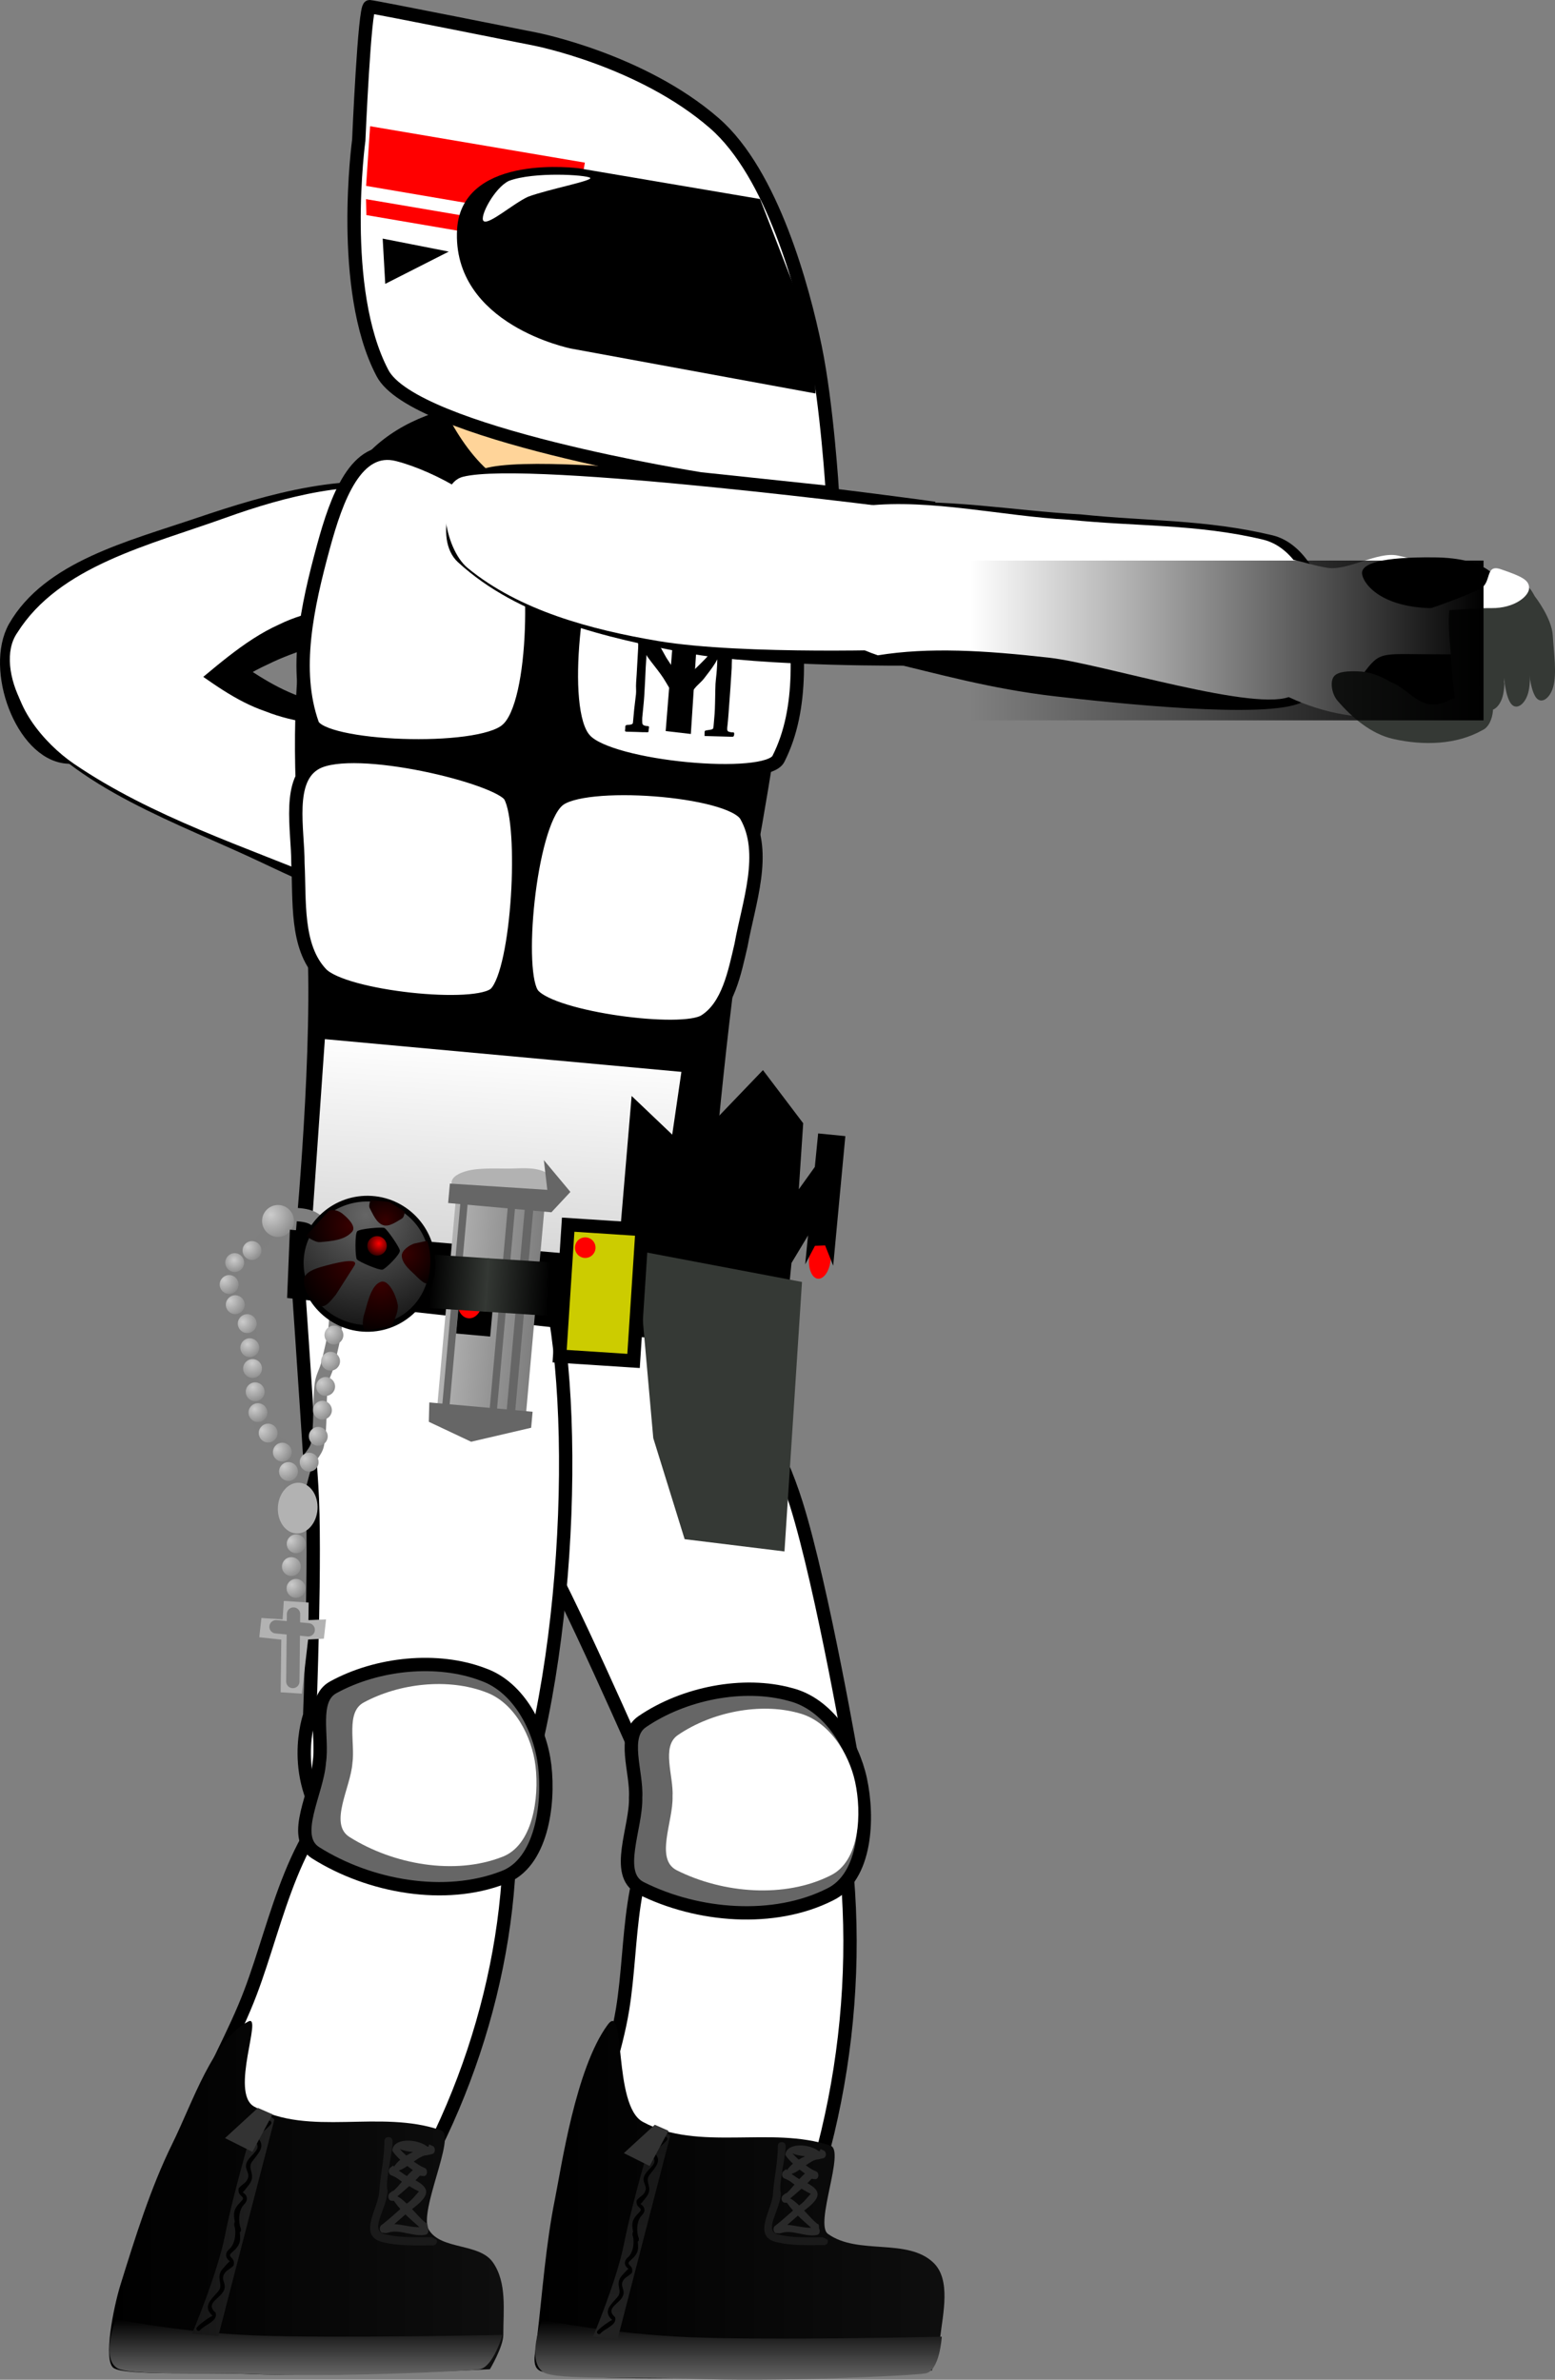 <svg xmlns="http://www.w3.org/2000/svg" xmlns:xlink="http://www.w3.org/1999/xlink" version="1.1" width="291.576" height="446.064" viewBox="0,0,291.576,446.064"><rect x="0" y="0" width="291.576" height="446.064" fill="#808080" stroke="none"/><defs><linearGradient x1="257.433" y1="397.753" x2="334.309" y2="397.753" gradientUnits="userSpaceOnUse" id="color-1"><stop offset="0" stop-color="#000000"/><stop offset="1" stop-color="#0e0e0e"/></linearGradient><linearGradient x1="295.685" y1="420.29" x2="295.685" y2="431.511" gradientUnits="userSpaceOnUse" id="color-2"><stop offset="0" stop-color="#000000"/><stop offset="1" stop-color="#666666"/></linearGradient><linearGradient x1="275.641" y1="384.311" x2="275.641" y2="423.867" gradientUnits="userSpaceOnUse" id="color-3"><stop offset="0" stop-color="#151515"/><stop offset="1" stop-color="#212121"/></linearGradient><linearGradient x1="307.158" y1="387.591" x2="307.158" y2="404.459" gradientUnits="userSpaceOnUse" id="color-4"><stop offset="0" stop-color="#292929"/><stop offset="1" stop-color="#292929"/></linearGradient><linearGradient x1="177.659" y1="397.431" x2="251.669" y2="397.431" gradientUnits="userSpaceOnUse" id="color-5"><stop offset="0" stop-color="#000000"/><stop offset="1" stop-color="#0e0e0e"/></linearGradient><linearGradient x1="214.58" y1="420.161" x2="214.58" y2="430.639" gradientUnits="userSpaceOnUse" id="color-6"><stop offset="0" stop-color="#000000"/><stop offset="1" stop-color="#666666"/></linearGradient><linearGradient x1="193.228" y1="402.25" x2="208.661" y2="402.25" gradientUnits="userSpaceOnUse" id="color-7"><stop offset="0" stop-color="#151515"/><stop offset="1" stop-color="#212121"/></linearGradient><linearGradient x1="286.528" y1="183.387" x2="283.284" y2="233.285" gradientUnits="userSpaceOnUse" id="color-8"><stop offset="0" stop-color="#ffffff"/><stop offset="1" stop-color="#cccccc"/></linearGradient><radialGradient cx="203.671" cy="219.147" r="3.383" gradientUnits="userSpaceOnUse" id="color-9"><stop offset="0" stop-color="#cccccc"/><stop offset="1" stop-color="#7f7f7f"/></radialGradient><radialGradient cx="201.105" cy="221.622" r="2.923" gradientUnits="userSpaceOnUse" id="color-10"><stop offset="0" stop-color="#cccccc"/><stop offset="1" stop-color="#7f7f7f"/></radialGradient><radialGradient cx="199.215" cy="225.32" r="3.626" gradientUnits="userSpaceOnUse" id="color-11"><stop offset="0" stop-color="#cccccc"/><stop offset="1" stop-color="#7f7f7f"/></radialGradient><radialGradient cx="200.35" cy="229.272" r="3.626" gradientUnits="userSpaceOnUse" id="color-12"><stop offset="0" stop-color="#cccccc"/><stop offset="1" stop-color="#7f7f7f"/></radialGradient><radialGradient cx="202.737" cy="233.184" r="3.41" gradientUnits="userSpaceOnUse" id="color-13"><stop offset="0" stop-color="#cccccc"/><stop offset="1" stop-color="#7f7f7f"/></radialGradient><radialGradient cx="203.591" cy="237.391" r="3.14" gradientUnits="userSpaceOnUse" id="color-14"><stop offset="0" stop-color="#cccccc"/><stop offset="1" stop-color="#7f7f7f"/></radialGradient><radialGradient cx="204.487" cy="240.961" r="3.6" gradientUnits="userSpaceOnUse" id="color-15"><stop offset="0" stop-color="#cccccc"/><stop offset="1" stop-color="#7f7f7f"/></radialGradient><radialGradient cx="204.613" cy="245.467" r="3.383" gradientUnits="userSpaceOnUse" id="color-16"><stop offset="0" stop-color="#cccccc"/><stop offset="1" stop-color="#7f7f7f"/></radialGradient><radialGradient cx="204.954" cy="249.543" r="3.166" gradientUnits="userSpaceOnUse" id="color-17"><stop offset="0" stop-color="#cccccc"/><stop offset="1" stop-color="#7f7f7f"/></radialGradient><radialGradient cx="206.34" cy="253.512" r="3.842" gradientUnits="userSpaceOnUse" id="color-18"><stop offset="0" stop-color="#cccccc"/><stop offset="1" stop-color="#7f7f7f"/></radialGradient><radialGradient cx="209.102" cy="257.036" r="3.464" gradientUnits="userSpaceOnUse" id="color-19"><stop offset="0" stop-color="#cccccc"/><stop offset="1" stop-color="#7f7f7f"/></radialGradient><radialGradient cx="210.453" cy="260.321" r="3.816" gradientUnits="userSpaceOnUse" id="color-20"><stop offset="0" stop-color="#cccccc"/><stop offset="1" stop-color="#7f7f7f"/></radialGradient><radialGradient cx="208.009" cy="213.126" r="5.72" gradientUnits="userSpaceOnUse" id="color-21"><stop offset="0" stop-color="#cccccc"/><stop offset="1" stop-color="#7f7f7f"/></radialGradient><radialGradient cx="217.473" cy="216.178" r="3.383" gradientUnits="userSpaceOnUse" id="color-22"><stop offset="0" stop-color="#cccccc"/><stop offset="1" stop-color="#7f7f7f"/></radialGradient><radialGradient cx="219.051" cy="220.456" r="3.383" gradientUnits="userSpaceOnUse" id="color-23"><stop offset="0" stop-color="#cccccc"/><stop offset="1" stop-color="#7f7f7f"/></radialGradient><radialGradient cx="219.521" cy="225.127" r="3.383" gradientUnits="userSpaceOnUse" id="color-24"><stop offset="0" stop-color="#cccccc"/><stop offset="1" stop-color="#7f7f7f"/></radialGradient><radialGradient cx="219.19" cy="230.209" r="3.383" gradientUnits="userSpaceOnUse" id="color-25"><stop offset="0" stop-color="#cccccc"/><stop offset="1" stop-color="#7f7f7f"/></radialGradient><radialGradient cx="219.034" cy="234.993" r="3.383" gradientUnits="userSpaceOnUse" id="color-26"><stop offset="0" stop-color="#cccccc"/><stop offset="1" stop-color="#7f7f7f"/></radialGradient><radialGradient cx="218.405" cy="239.901" r="3.383" gradientUnits="userSpaceOnUse" id="color-27"><stop offset="0" stop-color="#cccccc"/><stop offset="1" stop-color="#7f7f7f"/></radialGradient><radialGradient cx="217.479" cy="244.635" r="3.383" gradientUnits="userSpaceOnUse" id="color-28"><stop offset="0" stop-color="#cccccc"/><stop offset="1" stop-color="#7f7f7f"/></radialGradient><radialGradient cx="216.881" cy="249.081" r="3.383" gradientUnits="userSpaceOnUse" id="color-29"><stop offset="0" stop-color="#cccccc"/><stop offset="1" stop-color="#7f7f7f"/></radialGradient><radialGradient cx="216.098" cy="253.979" r="3.383" gradientUnits="userSpaceOnUse" id="color-30"><stop offset="0" stop-color="#cccccc"/><stop offset="1" stop-color="#7f7f7f"/></radialGradient><radialGradient cx="214.392" cy="258.817" r="3.383" gradientUnits="userSpaceOnUse" id="color-31"><stop offset="0" stop-color="#cccccc"/><stop offset="1" stop-color="#7f7f7f"/></radialGradient><radialGradient cx="211.697" cy="274.217" r="3.464" gradientUnits="userSpaceOnUse" id="color-32"><stop offset="0" stop-color="#cccccc"/><stop offset="1" stop-color="#7f7f7f"/></radialGradient><radialGradient cx="210.995" cy="278.141" r="3.816" gradientUnits="userSpaceOnUse" id="color-33"><stop offset="0" stop-color="#cccccc"/><stop offset="1" stop-color="#7f7f7f"/></radialGradient><radialGradient cx="211.926" cy="282.474" r="3.383" gradientUnits="userSpaceOnUse" id="color-34"><stop offset="0" stop-color="#cccccc"/><stop offset="1" stop-color="#7f7f7f"/></radialGradient><linearGradient x1="299.548" y1="241.168" x2="296.312" y2="273.761" gradientUnits="userSpaceOnUse" id="color-35"><stop offset="0" stop-color="#ff0000"/><stop offset="1" stop-color="#ff0000" stop-opacity="0"/></linearGradient><linearGradient x1="293.812" y1="240.636" x2="299.558" y2="241.01" gradientUnits="userSpaceOnUse" id="color-36"><stop offset="0" stop-color="#ff0000"/><stop offset="1" stop-color="#ff0000" stop-opacity="0"/></linearGradient><linearGradient x1="259.404" y1="210.734" x2="242.773" y2="209.241" gradientUnits="userSpaceOnUse" id="color-37"><stop offset="0" stop-color="#7f7f7f"/><stop offset="1" stop-color="#b2b2b2"/></linearGradient><linearGradient x1="260.55" y1="222.063" x2="248.537" y2="221.282" gradientUnits="userSpaceOnUse" id="color-38"><stop offset="0" stop-color="#000000"/><stop offset="1" stop-color="#353935"/></linearGradient><linearGradient x1="238.191" y1="220.609" x2="248.972" y2="221.31" gradientUnits="userSpaceOnUse" id="color-39"><stop offset="0" stop-color="#000000"/><stop offset="1" stop-color="#353935"/></linearGradient><radialGradient cx="225.765" cy="213.144" r="27.092" gradientUnits="userSpaceOnUse" id="color-40"><stop offset="0" stop-color="#666666"/><stop offset="1" stop-color="#000000"/></radialGradient><radialGradient cx="223.585" cy="222.011" r="11.642" gradientUnits="userSpaceOnUse" id="color-41"><stop offset="0" stop-color="#370000"/><stop offset="1" stop-color="#000000"/></radialGradient><radialGradient cx="228.576" cy="226.133" r="9.93" gradientUnits="userSpaceOnUse" id="color-42"><stop offset="0" stop-color="#370000"/><stop offset="1" stop-color="#000000"/></radialGradient><radialGradient cx="222.892" cy="215.232" r="9.188" gradientUnits="userSpaceOnUse" id="color-43"><stop offset="0" stop-color="#370000"/><stop offset="1" stop-color="#000000"/></radialGradient><radialGradient cx="233.07" cy="220.362" r="8.08" gradientUnits="userSpaceOnUse" id="color-44"><stop offset="0" stop-color="#370000"/><stop offset="1" stop-color="#000000"/></radialGradient><radialGradient cx="229.465" cy="214.298" r="6.081" gradientUnits="userSpaceOnUse" id="color-45"><stop offset="0" stop-color="#370000"/><stop offset="1" stop-color="#000000"/></radialGradient><radialGradient cx="228.254" cy="218.537" r="2.966" gradientUnits="userSpaceOnUse" id="color-46"><stop offset="0" stop-color="#ff0000"/><stop offset="1" stop-color="#000000"/></radialGradient><linearGradient x1="339.061" y1="105.497" x2="435.389" y2="105.497" gradientUnits="userSpaceOnUse" id="color-47"><stop offset="0" stop-color="#000000" stop-opacity="0"/><stop offset="1" stop-color="#000000"/></linearGradient><linearGradient x1="100.222" y1="412.306" x2="177.098" y2="412.306" gradientUnits="userSpaceOnUse" id="color-1-,0,0,1,-157.2108,14.55285"><stop offset="0" stop-color="#000000"/><stop offset="1" stop-color="#0e0e0e"/></linearGradient><linearGradient x1="138.474" y1="434.843" x2="138.474" y2="446.064" gradientUnits="userSpaceOnUse" id="color-2-,0,0,1,-157.2108,14.55285"><stop offset="0" stop-color="#000000"/><stop offset="1" stop-color="#666666"/></linearGradient><linearGradient x1="118.431" y1="398.864" x2="118.431" y2="438.42" gradientUnits="userSpaceOnUse" id="color-3-,0,0,1,-157.2108,14.55285"><stop offset="0" stop-color="#151515"/><stop offset="1" stop-color="#212121"/></linearGradient><linearGradient x1="149.947" y1="402.144" x2="149.947" y2="419.011" gradientUnits="userSpaceOnUse" id="color-4-,0,0,1,-157.2108,14.55285"><stop offset="0" stop-color="#292929"/><stop offset="1" stop-color="#292929"/></linearGradient><linearGradient x1="20.448" y1="411.983" x2="94.458" y2="411.983" gradientUnits="userSpaceOnUse" id="color-5-,0,0,1,-157.2108,14.55285"><stop offset="0" stop-color="#000000"/><stop offset="1" stop-color="#0e0e0e"/></linearGradient><linearGradient x1="57.369" y1="434.714" x2="57.369" y2="445.192" gradientUnits="userSpaceOnUse" id="color-6-,0,0,1,-157.2108,14.55285"><stop offset="0" stop-color="#000000"/><stop offset="1" stop-color="#666666"/></linearGradient><linearGradient x1="36.017" y1="416.803" x2="51.45" y2="416.803" gradientUnits="userSpaceOnUse" id="color-7-,0,0,1,-157.2108,14.55285"><stop offset="0" stop-color="#151515"/><stop offset="1" stop-color="#212121"/></linearGradient><linearGradient x1="129.317" y1="197.94" x2="126.073" y2="247.838" gradientUnits="userSpaceOnUse" id="color-8-,0,0,1,-157.2108,14.55285"><stop offset="0" stop-color="#ffffff"/><stop offset="1" stop-color="#cccccc"/></linearGradient><radialGradient cx="46.46" cy="233.7" r="3.383" gradientUnits="userSpaceOnUse" id="color-9-,0,0,1,-157.2108,14.55285"><stop offset="0" stop-color="#cccccc"/><stop offset="1" stop-color="#7f7f7f"/></radialGradient><radialGradient cx="43.894" cy="236.174" r="2.923" gradientUnits="userSpaceOnUse" id="color-10-,0,0,1,-157.2108,14.55285"><stop offset="0" stop-color="#cccccc"/><stop offset="1" stop-color="#7f7f7f"/></radialGradient><radialGradient cx="42.004" cy="239.873" r="3.626" gradientUnits="userSpaceOnUse" id="color-11-,0,0,1,-157.2108,14.55285"><stop offset="0" stop-color="#cccccc"/><stop offset="1" stop-color="#7f7f7f"/></radialGradient><radialGradient cx="43.139" cy="243.825" r="3.626" gradientUnits="userSpaceOnUse" id="color-12-,0,0,1,-157.2108,14.55285"><stop offset="0" stop-color="#cccccc"/><stop offset="1" stop-color="#7f7f7f"/></radialGradient><radialGradient cx="45.526" cy="247.737" r="3.41" gradientUnits="userSpaceOnUse" id="color-13-,0,0,1,-157.2108,14.55285"><stop offset="0" stop-color="#cccccc"/><stop offset="1" stop-color="#7f7f7f"/></radialGradient><radialGradient cx="46.381" cy="251.944" r="3.14" gradientUnits="userSpaceOnUse" id="color-14-,0,0,1,-157.2108,14.55285"><stop offset="0" stop-color="#cccccc"/><stop offset="1" stop-color="#7f7f7f"/></radialGradient><radialGradient cx="47.277" cy="255.514" r="3.6" gradientUnits="userSpaceOnUse" id="color-15-,0,0,1,-157.2108,14.55285"><stop offset="0" stop-color="#cccccc"/><stop offset="1" stop-color="#7f7f7f"/></radialGradient><radialGradient cx="47.402" cy="260.019" r="3.383" gradientUnits="userSpaceOnUse" id="color-16-,0,0,1,-157.2108,14.55285"><stop offset="0" stop-color="#cccccc"/><stop offset="1" stop-color="#7f7f7f"/></radialGradient><radialGradient cx="47.743" cy="264.096" r="3.166" gradientUnits="userSpaceOnUse" id="color-17-,0,0,1,-157.2108,14.55285"><stop offset="0" stop-color="#cccccc"/><stop offset="1" stop-color="#7f7f7f"/></radialGradient><radialGradient cx="49.129" cy="268.065" r="3.842" gradientUnits="userSpaceOnUse" id="color-18-,0,0,1,-157.2108,14.55285"><stop offset="0" stop-color="#cccccc"/><stop offset="1" stop-color="#7f7f7f"/></radialGradient><radialGradient cx="51.892" cy="271.589" r="3.464" gradientUnits="userSpaceOnUse" id="color-19-,0,0,1,-157.2108,14.55285"><stop offset="0" stop-color="#cccccc"/><stop offset="1" stop-color="#7f7f7f"/></radialGradient><radialGradient cx="53.242" cy="274.874" r="3.816" gradientUnits="userSpaceOnUse" id="color-20-,0,0,1,-157.2108,14.55285"><stop offset="0" stop-color="#cccccc"/><stop offset="1" stop-color="#7f7f7f"/></radialGradient><radialGradient cx="50.798" cy="227.679" r="5.72" gradientUnits="userSpaceOnUse" id="color-21-,0,0,1,-157.2108,14.55285"><stop offset="0" stop-color="#cccccc"/><stop offset="1" stop-color="#7f7f7f"/></radialGradient><radialGradient cx="60.263" cy="230.731" r="3.383" gradientUnits="userSpaceOnUse" id="color-22-,0,0,1,-157.2108,14.55285"><stop offset="0" stop-color="#cccccc"/><stop offset="1" stop-color="#7f7f7f"/></radialGradient><radialGradient cx="61.84" cy="235.009" r="3.383" gradientUnits="userSpaceOnUse" id="color-23-,0,0,1,-157.2108,14.55285"><stop offset="0" stop-color="#cccccc"/><stop offset="1" stop-color="#7f7f7f"/></radialGradient><radialGradient cx="62.31" cy="239.679" r="3.383" gradientUnits="userSpaceOnUse" id="color-24-,0,0,1,-157.2108,14.55285"><stop offset="0" stop-color="#cccccc"/><stop offset="1" stop-color="#7f7f7f"/></radialGradient><radialGradient cx="61.979" cy="244.762" r="3.383" gradientUnits="userSpaceOnUse" id="color-25-,0,0,1,-157.2108,14.55285"><stop offset="0" stop-color="#cccccc"/><stop offset="1" stop-color="#7f7f7f"/></radialGradient><radialGradient cx="61.823" cy="249.546" r="3.383" gradientUnits="userSpaceOnUse" id="color-26-,0,0,1,-157.2108,14.55285"><stop offset="0" stop-color="#cccccc"/><stop offset="1" stop-color="#7f7f7f"/></radialGradient><radialGradient cx="61.194" cy="254.454" r="3.383" gradientUnits="userSpaceOnUse" id="color-27-,0,0,1,-157.2108,14.55285"><stop offset="0" stop-color="#cccccc"/><stop offset="1" stop-color="#7f7f7f"/></radialGradient><radialGradient cx="60.268" cy="259.188" r="3.383" gradientUnits="userSpaceOnUse" id="color-28-,0,0,1,-157.2108,14.55285"><stop offset="0" stop-color="#cccccc"/><stop offset="1" stop-color="#7f7f7f"/></radialGradient><radialGradient cx="59.67" cy="263.634" r="3.383" gradientUnits="userSpaceOnUse" id="color-29-,0,0,1,-157.2108,14.55285"><stop offset="0" stop-color="#cccccc"/><stop offset="1" stop-color="#7f7f7f"/></radialGradient><radialGradient cx="58.887" cy="268.532" r="3.383" gradientUnits="userSpaceOnUse" id="color-30-,0,0,1,-157.2108,14.55285"><stop offset="0" stop-color="#cccccc"/><stop offset="1" stop-color="#7f7f7f"/></radialGradient><radialGradient cx="57.181" cy="273.37" r="3.383" gradientUnits="userSpaceOnUse" id="color-31-,0,0,1,-157.2108,14.55285"><stop offset="0" stop-color="#cccccc"/><stop offset="1" stop-color="#7f7f7f"/></radialGradient><radialGradient cx="54.486" cy="288.77" r="3.464" gradientUnits="userSpaceOnUse" id="color-32-,0,0,1,-157.2108,14.55285"><stop offset="0" stop-color="#cccccc"/><stop offset="1" stop-color="#7f7f7f"/></radialGradient><radialGradient cx="53.784" cy="292.694" r="3.816" gradientUnits="userSpaceOnUse" id="color-33-,0,0,1,-157.2108,14.55285"><stop offset="0" stop-color="#cccccc"/><stop offset="1" stop-color="#7f7f7f"/></radialGradient><radialGradient cx="54.715" cy="297.027" r="3.383" gradientUnits="userSpaceOnUse" id="color-34-,0,0,1,-157.2108,14.55285"><stop offset="0" stop-color="#cccccc"/><stop offset="1" stop-color="#7f7f7f"/></radialGradient><linearGradient x1="142.337" y1="255.721" x2="139.101" y2="288.314" gradientUnits="userSpaceOnUse" id="color-35-,0,0,1,-157.2108,14.55285"><stop offset="0" stop-color="#ff0000"/><stop offset="1" stop-color="#ff0000" stop-opacity="0"/></linearGradient><linearGradient x1="136.601" y1="255.189" x2="142.347" y2="255.563" gradientUnits="userSpaceOnUse" id="color-36-,0,0,1,-157.2108,14.55285"><stop offset="0" stop-color="#ff0000"/><stop offset="1" stop-color="#ff0000" stop-opacity="0"/></linearGradient><linearGradient x1="102.194" y1="225.287" x2="85.562" y2="223.794" gradientUnits="userSpaceOnUse" id="color-37-,0,0,1,-157.2108,14.55285"><stop offset="0" stop-color="#7f7f7f"/><stop offset="1" stop-color="#b2b2b2"/></linearGradient><linearGradient x1="103.339" y1="236.616" x2="91.326" y2="235.835" gradientUnits="userSpaceOnUse" id="color-38-,0,0,1,-157.2108,14.55285"><stop offset="0" stop-color="#000000"/><stop offset="1" stop-color="#353935"/></linearGradient><linearGradient x1="80.981" y1="235.162" x2="91.761" y2="235.863" gradientUnits="userSpaceOnUse" id="color-39-,0,0,1,-157.2108,14.55285"><stop offset="0" stop-color="#000000"/><stop offset="1" stop-color="#353935"/></linearGradient><radialGradient cx="68.554" cy="227.696" r="27.092" gradientUnits="userSpaceOnUse" id="color-40-,0,0,1,-157.2108,14.55285"><stop offset="0" stop-color="#666666"/><stop offset="1" stop-color="#000000"/></radialGradient><radialGradient cx="66.374" cy="236.564" r="11.642" gradientUnits="userSpaceOnUse" id="color-41-,0,0,1,-157.2108,14.55285"><stop offset="0" stop-color="#370000"/><stop offset="1" stop-color="#000000"/></radialGradient><radialGradient cx="71.365" cy="240.686" r="9.93" gradientUnits="userSpaceOnUse" id="color-42-,0,0,1,-157.2108,14.55285"><stop offset="0" stop-color="#370000"/><stop offset="1" stop-color="#000000"/></radialGradient><radialGradient cx="65.681" cy="229.785" r="9.188" gradientUnits="userSpaceOnUse" id="color-43-,0,0,1,-157.2108,14.55285"><stop offset="0" stop-color="#370000"/><stop offset="1" stop-color="#000000"/></radialGradient><radialGradient cx="75.859" cy="234.915" r="8.08" gradientUnits="userSpaceOnUse" id="color-44-,0,0,1,-157.2108,14.55285"><stop offset="0" stop-color="#370000"/><stop offset="1" stop-color="#000000"/></radialGradient><radialGradient cx="72.254" cy="228.851" r="6.081" gradientUnits="userSpaceOnUse" id="color-45-,0,0,1,-157.2108,14.55285"><stop offset="0" stop-color="#370000"/><stop offset="1" stop-color="#000000"/></radialGradient><radialGradient cx="71.043" cy="233.089" r="2.966" gradientUnits="userSpaceOnUse" id="color-46-,0,0,1,-157.2108,14.55285"><stop offset="0" stop-color="#ff0000"/><stop offset="1" stop-color="#000000"/></radialGradient></defs><g><g data-paper-data="{&quot;isPaintingLayer&quot;:true}" fill-rule="nonzero" stroke-linejoin="miter" stroke-miterlimit="10" stroke-dasharray="" stroke-dashoffset="0" style="mix-blend-mode: normal"><g><path d="M 125.915 339.926 C 133.008 332.182 154.107 324.288 156.261 334.178 C 162.891 364.799 158.821 399.414 145.454 427.656 C 140.73 437.656 117.586 434.565 112.36 424.801 C 104.355 409.159 114.142 392.526 116.739 376.631 C 118.801 363.952 117.387 348.958 125.915 339.926 Z " data-paper-data="{&quot;origPos&quot;:null,&quot;origRot&quot;:0}" fill="#ffffff" stroke="#000000" stroke-linecap="round" stroke-width="2.5"/><path d="M 86.97 250.765 L 127.458 244.901 C 127.458 244.901 142.775 261.002 149.316 281.907 C 154.266 297.725 160.051 331.419 160.051 331.419 L 120.681 331.451 C 120.681 331.451 105.446 296.632 101.019 290.035 C 87.737 270.244 86.97 250.765 86.97 250.765 Z " data-paper-data="{&quot;origRot&quot;:0}" fill="#ffffff" stroke="#000000" stroke-linecap="round" stroke-width="2.5"/><g data-paper-data="{&quot;origPos&quot;:null}"><path d="M 101.531 444.5 C 99.251 443.75 100.626 440.349 100.705 438.22 C 101.74 429.422 102.332 420.735 104.074 412.108 C 105.257 406.258 107.931 387.721 113.926 379.551 C 117.409 374.805 114.865 394.666 120.537 397.731 C 130.922 403.363 144.655 398.418 155.738 402.193 C 158.508 403.135 152.694 416.878 155.242 418.719 C 160.878 422.781 170.175 419.39 175.074 424.173 C 178.303 427.326 176.838 433.576 176.276 438.22 C 175.955 440.861 174.728 444.35 174.728 444.35 C 174.728 444.35 110.634 447.485 101.531 444.5 Z " data-paper-data="{&quot;origPos&quot;:null}" fill="url(#color-1-,0,0,1,-157.2108,14.55285)" stroke-linecap="round" stroke-width="2.5" stroke="none"/><path d="M 101.909 444.661 C 98.583 442.541 101.626 434.843 101.626 434.843 C 101.626 434.843 114.845 437.506 129.279 438.09 C 145.157 438.733 176.594 437.988 176.594 437.988 C 176.594 437.988 176.231 444.461 173.474 444.891 C 170.716 445.322 145.274 446.556 128.924 445.85 C 120.007 445.467 104.338 446.209 101.909 444.661 Z " data-paper-data="{&quot;origPos&quot;:null}" fill="url(#color-2-,0,0,1,-157.2108,14.55285)" stroke-linecap="round" stroke-width="2.5" stroke="none"/><g data-paper-data="{&quot;origPos&quot;:null}" stroke-linecap="butt"><g data-paper-data="{&quot;origPos&quot;:null}"><path d="M 111.183 438.006 C 111.183 438.006 115.641 427.526 117.011 420.563 C 118.676 412.096 122.71 398.868 122.71 398.868 C 122.71 398.868 123.254 398.82 123.823 399.054 C 124.628 399.386 125.678 400.318 125.678 400.318 L 115.808 438.42 Z " data-paper-data="{&quot;origPos&quot;:null}" fill="url(#color-3-,0,0,1,-157.2108,14.55285)" stroke-width="2.5" stroke="none"/><path d="M 119.096 418.298 C 119.389 418.403 119.351 418.665 119.33 418.75 C 119.4 418.969 119.464 419.178 119.493 419.407 C 119.774 421.609 119.859 422.275 118.21 423.707 C 117.153 424.601 118.831 424.464 118.514 425.934 C 118.449 426.237 117.362 426.829 117.129 427.098 C 115.726 428.67 117.906 429.254 116.349 431.051 C 115.371 432.148 113.692 432.916 115.332 434.337 C 115.77 435.829 113.467 436.388 112.603 437.385 C 112.603 437.385 112.358 437.668 112.075 437.423 C 111.791 437.177 112.037 436.894 112.037 436.894 C 112.609 436.233 114.495 434.914 114.802 434.869 C 112.897 433.18 114.691 431.884 115.782 430.56 C 116.857 429.321 115.198 428.261 116.562 426.607 C 116.849 426.276 117.475 425.548 117.839 425.259 C 117.393 424.994 116.65 424.108 117.719 423.141 C 118.67 422.314 118.909 420.753 118.749 419.502 C 118.723 419.293 118.665 419.132 118.6 418.931 L 118.616 418.524 C 118.616 418.524 118.743 418.171 119.096 418.298 Z " data-paper-data="{&quot;origPos&quot;:null,&quot;origRot&quot;:0}" fill="#000000" stroke-width="2.5" stroke="none"/><path d="M 119.329 420.168 C 119.029 420.083 119.049 419.819 119.064 419.733 C 118.979 419.52 118.9 419.316 118.855 419.089 C 118.42 416.913 118.288 416.254 119.832 414.71 C 120.824 413.744 119.16 413.999 119.373 412.509 C 119.417 412.203 120.459 411.536 120.672 411.251 C 121.961 409.584 119.746 409.155 121.172 407.252 C 122.071 406.09 123.691 405.205 121.955 403.904 C 121.413 402.446 123.671 401.727 124.463 400.671 C 124.463 400.671 124.688 400.371 124.988 400.596 C 125.288 400.821 125.063 401.121 125.063 401.121 C 124.538 401.821 122.75 403.269 122.447 403.336 C 124.466 404.886 122.768 406.305 121.772 407.702 C 120.788 409.015 122.517 409.955 121.272 411.701 C 121.01 412.051 120.437 412.822 120.093 413.136 C 120.557 413.369 121.361 414.2 120.363 415.24 C 119.471 416.132 119.343 417.706 119.59 418.942 C 119.632 419.149 119.701 419.306 119.779 419.501 L 119.792 419.909 C 119.792 419.909 119.69 420.27 119.329 420.168 Z " data-paper-data="{&quot;origPos&quot;:null,&quot;index&quot;:null}" fill="#000000" stroke-width="2.5" stroke="none"/></g><path d="M 116.981 403.584 L 122.779 398.269 L 125.356 399.397 L 121.813 406 Z " data-paper-data="{&quot;origPos&quot;:null}" fill="#333333" stroke-width="2.5" stroke="none"/></g><g data-paper-data="{&quot;origPos&quot;:null}" stroke-linecap="butt"><path d="M 153.572 417.469 C 153.574 417.541 153.568 417.605 153.554 417.663 C 153.619 417.753 153.671 417.882 153.694 418.065 C 153.785 418.789 153.247 418.912 153.247 418.912 C 151.085 419.406 148.617 417.858 146.528 418.558 C 146.414 418.584 146.301 418.61 146.187 418.636 L 145.619 418.597 C 145.505 418.613 145.367 418.587 145.245 418.44 C 145.16 418.358 145.085 418.231 145.058 418.036 C 145.015 417.847 145.038 417.688 145.085 417.562 C 145.144 417.353 145.261 417.244 145.369 417.187 C 146.532 416.305 147.589 415.313 148.699 414.35 C 148.291 413.889 147.913 413.41 147.586 412.911 L 147.058 412.857 C 146.757 412.826 146.532 412.473 146.555 412.069 C 146.57 411.81 146.682 411.594 146.84 411.479 L 147.361 411.086 L 147.389 411.153 C 147.792 410.877 148.363 410.207 148.984 409.48 C 148.551 409.164 148.124 408.822 147.674 408.591 L 147.674 408.593 L 147.028 408.304 C 146.79 408.205 146.625 407.894 146.645 407.546 C 146.66 407.288 146.772 407.071 146.93 406.956 L 147.451 406.563 L 147.554 406.811 C 147.846 406.35 148.235 405.936 148.68 405.567 C 148.088 405.001 147.578 404.432 147.264 403.939 C 147.4 401.596 151.683 401.75 153.559 403.234 L 153.735 403.194 L 153.829 402.815 L 154.475 403.105 C 154.713 403.204 154.878 403.514 154.858 403.863 C 154.838 404.211 154.64 404.484 154.394 404.533 C 154.244 404.567 153.964 404.631 153.722 404.686 C 153.586 404.717 153.462 404.746 153.381 404.764 C 152.788 404.745 151.954 405.274 151.093 405.874 C 151.713 406.327 152.306 406.695 152.754 406.896 L 153.071 407.038 C 153.31 407.138 153.474 407.448 153.454 407.796 C 153.431 408.2 153.168 408.503 152.868 408.472 L 152.198 408.403 L 152.2 408.368 C 151.96 408.647 151.688 408.933 151.398 409.221 C 154.14 410.708 153.899 412.003 150.904 414.263 C 150.863 414.293 150.824 414.324 150.784 414.354 C 151.667 415.292 152.504 416.24 152.985 416.606 L 153.307 416.866 C 153.307 416.866 153.552 416.735 153.572 417.468 Z M 149.61 415.307 C 148.941 415.877 148.291 416.465 147.635 417.039 C 149.12 417.113 150.631 417.627 152.108 417.582 C 151.324 416.886 150.442 416.13 149.61 415.307 Z M 152.024 411.213 C 151.442 410.956 150.754 410.522 150.292 410.257 C 149.54 410.93 148.771 411.572 148.158 412.101 C 148.611 412.268 149.212 412.772 149.845 413.39 C 150.017 413.253 150.192 413.117 150.369 412.983 C 150.82 412.642 151.469 411.802 152.024 411.213 Z M 150.968 404.169 C 150.043 404.103 149.141 403.895 148.59 403.635 C 148.919 404.015 149.326 404.416 149.764 404.805 C 150.158 404.568 150.565 404.356 150.968 404.169 Z M 150.939 407.413 C 150.616 407.188 150.281 406.938 149.949 406.672 C 149.387 407.05 148.853 407.365 148.412 407.478 C 148.899 407.803 149.374 408.175 149.87 408.463 C 150.235 408.06 150.599 407.689 150.939 407.413 Z " data-paper-data="{&quot;origPos&quot;:null,&quot;origRot&quot;:0}" fill="url(#color-4-,0,0,1,-157.2108,14.55285)" stroke-width="2.5" stroke="none"/><path d="M 154.791 420.768 C 154.565 420.868 154.382 420.858 154.238 420.802 L 154.267 420.831 C 151.277 420.831 148.415 420.971 145.504 420.244 C 140.91 419.095 144.948 413.967 144.948 411.059 C 145.163 408.094 145.852 405.354 145.852 402.248 C 145.852 402.248 145.852 401.514 146.586 401.514 C 147.32 401.514 147.32 402.248 147.32 402.248 C 147.32 404.398 145.939 409.43 146.417 411.059 C 146.417 414.072 143.07 418.122 145.86 418.819 C 148.65 419.517 151.395 419.362 154.267 419.362 L 155.165 419.799 C 155.165 419.799 155.462 420.47 154.791 420.768 Z " data-paper-data="{&quot;origPos&quot;:null}" fill="#1a1a1a" stroke-width="2.5" stroke="none"/></g></g><g data-paper-data="{&quot;origPos&quot;:null}" stroke-linecap="round"><path d="M 161.318 333.513 C 162.883 340.723 162.46 351.829 155.608 355.119 C 145.141 360.388 130.859 359.295 120.112 353.885 C 115.081 351.286 119.365 342.569 119.186 336.908 C 119.467 332.164 116.501 325.386 120.421 322.71 C 128.245 317.37 139.397 315.182 148.2 317.617 C 155.176 319.352 159.867 326.843 161.318 333.513 Z " data-paper-data="{&quot;origPos&quot;:null}" fill="#666666" stroke="#000000" stroke-width="2.5"/><path d="M 160.341 333.999 C 161.613 339.857 161.269 348.88 155.702 351.553 C 147.198 355.834 135.594 354.946 126.862 350.55 C 122.775 348.439 126.256 341.357 126.11 336.757 C 126.338 332.903 123.928 327.396 127.113 325.221 C 133.471 320.883 142.531 319.105 149.683 321.084 C 155.351 322.493 159.163 328.58 160.341 333.999 Z " data-paper-data="{&quot;origPos&quot;:null}" fill="#ffffff" stroke="none" stroke-width="2.5"/></g></g><g><path d="M 67.794 333.359 C 75.65 328.167 95.355 331.608 95.574 341.538 C 96.188 370.209 85.885 400.498 68.566 423.333 C 61.739 432.327 37.993 431.244 33.842 421.018 C 27.956 406.455 41.17 388.846 46.96 373.484 C 52.146 359.832 55.016 341.726 67.795 333.359 Z " data-paper-data="{&quot;origPos&quot;:null}" fill="#ffffff" stroke="#000000" stroke-linecap="round" stroke-width="2.5"/><path d="M 55.675 237.051 C 55.675 237.051 94.005 216.709 101.347 235.815 C 108.689 254.922 107.886 309.599 96.039 342.095 C 92.247 352.489 70.121 352.261 62.713 343.966 C 53.785 333.469 58.072 321.561 58.072 321.561 C 58.072 321.561 59.267 290.697 58.441 278.479 C 57.218 259.453 55.675 237.051 55.675 237.051 Z " data-paper-data="{&quot;origRot&quot;:0}" fill="#ffffff" stroke="#000000" stroke-linecap="round" stroke-width="2.5"/><g data-paper-data="{&quot;origPos&quot;:null}"><path d="M 21.336 443.882 C 19.261 442.56 21.306 432.386 22.567 428.339 C 25.314 419.51 28.221 410.129 32.283 401.881 C 36.312 393.701 39.805 382.499 46.563 378.914 C 49.336 377.442 43.06 392.269 47.638 394.851 C 57.902 400.636 71.301 395.299 82.737 399.328 C 85.595 400.335 78.396 414.589 80.409 417.952 C 82.722 421.777 89.821 420.384 92.407 424.041 C 95.097 427.844 94.362 433.091 94.376 437.651 C 94.355 439.943 91.86 444.097 91.86 444.097 C 91.86 444.097 61.831 445.652 46.563 444.993 C 38.236 444.635 23.604 445.328 21.336 443.882 Z " data-paper-data="{&quot;origPos&quot;:null}" fill="url(#color-5-,0,0,1,-157.2108,14.55285)" stroke-linecap="round" stroke-width="2.5" stroke="none"/><path d="M 21.961 443.882 C 18.855 441.903 21.696 434.714 21.696 434.714 C 21.696 434.714 34.04 437.201 47.519 437.747 C 62.347 438.347 94.23 437.651 94.23 437.651 C 94.23 437.651 92.488 443.695 89.912 444.097 C 87.337 444.499 62.456 445.652 47.188 444.993 C 38.861 444.635 24.229 445.328 21.961 443.882 Z " data-paper-data="{&quot;origPos&quot;:null}" fill="url(#color-6-,0,0,1,-157.2108,14.55285)" stroke-linecap="round" stroke-width="2.5" stroke="none"/><g data-paper-data="{&quot;origPos&quot;:null}" stroke-linecap="butt"><g data-paper-data="{&quot;origPos&quot;:null}"><path d="M 36.017 437.419 C 36.017 437.419 40.764 426.262 42.222 418.848 C 43.995 409.834 48.29 395.75 48.29 395.75 C 48.29 395.75 48.869 395.699 49.475 395.949 C 50.332 396.301 51.45 397.294 51.45 397.294 L 40.941 437.86 Z " data-paper-data="{&quot;origPos&quot;:null}" fill="url(#color-7-,0,0,1,-157.2108,14.55285)" stroke-width="2.5" stroke="none"/><path d="M 44.442 416.437 C 44.755 416.549 44.713 416.828 44.691 416.918 C 44.765 417.151 44.834 417.374 44.865 417.618 C 45.164 419.962 45.254 420.671 43.499 422.195 C 42.373 423.147 44.16 423.001 43.822 424.567 C 43.753 424.889 42.596 425.519 42.348 425.806 C 40.854 427.48 43.175 428.102 41.517 430.015 C 40.476 431.183 38.689 432 40.435 433.513 C 40.901 435.102 38.449 435.697 37.529 436.758 C 37.529 436.758 37.268 437.06 36.966 436.798 C 36.665 436.537 36.926 436.235 36.926 436.235 C 37.536 435.531 39.543 434.127 39.87 434.079 C 37.842 432.281 39.752 430.901 40.914 429.492 C 42.058 428.172 40.291 427.044 41.744 425.283 C 42.049 424.931 42.716 424.156 43.104 423.847 C 42.629 423.565 41.837 422.623 42.975 421.592 C 43.989 420.713 44.243 419.05 44.073 417.719 C 44.044 417.497 43.983 417.324 43.914 417.111 L 43.931 416.677 C 43.931 416.677 44.066 416.301 44.442 416.437 Z " data-paper-data="{&quot;origPos&quot;:null,&quot;origRot&quot;:0}" fill="#000000" stroke-width="2.5" stroke="none"/><path d="M 44.69 418.427 C 44.371 418.337 44.392 418.056 44.408 417.964 C 44.318 417.738 44.234 417.52 44.185 417.279 C 43.722 414.962 43.582 414.261 45.226 412.617 C 46.282 411.588 44.51 411.859 44.737 410.274 C 44.783 409.947 45.893 409.238 46.12 408.934 C 47.492 407.159 45.133 406.702 46.652 404.677 C 47.609 403.439 49.334 402.497 47.486 401.111 C 46.909 399.559 49.313 398.794 50.156 397.67 C 50.156 397.67 50.395 397.351 50.715 397.59 C 51.034 397.83 50.794 398.149 50.794 398.149 C 50.236 398.894 48.332 400.436 48.01 400.507 C 50.159 402.158 48.351 403.669 47.291 405.156 C 46.243 406.553 48.084 407.554 46.759 409.413 C 46.479 409.786 45.869 410.606 45.504 410.941 C 45.997 411.189 46.853 412.074 45.791 413.181 C 44.842 414.13 44.705 415.807 44.968 417.123 C 45.012 417.342 45.086 417.51 45.169 417.718 L 45.183 418.152 C 45.183 418.152 45.075 418.536 44.69 418.428 Z " data-paper-data="{&quot;origPos&quot;:null,&quot;index&quot;:null}" fill="#000000" stroke-width="2.5" stroke="none"/></g><path d="M 42.19 400.772 L 48.363 395.113 L 51.107 396.313 L 47.335 403.344 Z " data-paper-data="{&quot;origPos&quot;:null}" fill="#333333" stroke-width="2.5" stroke="none"/></g><g data-paper-data="{&quot;origPos&quot;:null}" stroke-linecap="butt"><path d="M 80.188 417.346 C 80.19 417.422 80.183 417.489 80.169 417.55 C 80.237 417.645 80.291 417.78 80.316 417.973 C 80.412 418.733 79.846 418.863 79.846 418.863 C 77.574 419.382 74.98 417.755 72.785 418.491 C 72.666 418.518 72.546 418.545 72.426 418.573 L 71.83 418.532 C 71.71 418.548 71.564 418.521 71.436 418.367 C 71.347 418.28 71.269 418.147 71.24 417.942 C 71.195 417.743 71.219 417.576 71.269 417.444 C 71.33 417.224 71.453 417.11 71.567 417.05 C 72.79 416.123 73.9 415.08 75.066 414.068 C 74.638 413.584 74.24 413.081 73.897 412.556 L 73.342 412.499 C 73.026 412.466 72.79 412.096 72.814 411.671 C 72.829 411.399 72.947 411.172 73.113 411.051 L 73.66 410.638 L 73.69 410.709 C 74.114 410.418 74.714 409.714 75.366 408.95 C 74.911 408.618 74.462 408.258 73.99 408.016 L 73.989 408.018 L 73.31 407.714 C 73.06 407.61 72.887 407.284 72.908 406.918 C 72.924 406.647 73.041 406.419 73.207 406.298 L 73.754 405.885 L 73.863 406.145 C 74.17 405.661 74.579 405.226 75.047 404.837 C 74.424 404.243 73.889 403.645 73.559 403.127 C 73.702 400.665 78.202 400.827 80.174 402.386 L 80.359 402.344 L 80.458 401.946 L 81.137 402.25 C 81.387 402.354 81.56 402.68 81.539 403.047 C 81.518 403.413 81.311 403.7 81.051 403.751 C 80.894 403.787 80.599 403.854 80.346 403.912 C 80.202 403.945 80.072 403.975 79.987 403.994 C 79.364 403.974 78.488 404.53 77.582 405.161 C 78.234 405.636 78.857 406.024 79.328 406.235 L 79.662 406.384 C 79.912 406.488 80.085 406.814 80.064 407.181 C 80.04 407.606 79.764 407.923 79.448 407.891 L 78.744 407.818 L 78.746 407.782 C 78.494 408.074 78.208 408.375 77.903 408.678 C 80.785 410.24 80.531 411.601 77.383 413.977 C 77.341 414.009 77.299 414.041 77.258 414.072 C 78.186 415.058 79.065 416.054 79.571 416.439 L 79.91 416.712 C 79.91 416.712 80.167 416.574 80.188 417.346 Z M 76.024 415.074 C 75.32 415.673 74.638 416.291 73.948 416.894 C 75.509 416.972 77.097 417.512 78.649 417.465 C 77.825 416.733 76.898 415.938 76.024 415.074 Z M 78.56 410.772 C 77.949 410.501 77.226 410.045 76.74 409.767 C 75.95 410.474 75.142 411.149 74.498 411.705 C 74.974 411.88 75.605 412.41 76.27 413.06 C 76.452 412.915 76.635 412.772 76.822 412.631 C 77.296 412.274 77.978 411.39 78.56 410.772 Z M 77.451 403.369 C 76.479 403.3 75.53 403.081 74.951 402.808 C 75.297 403.207 75.725 403.629 76.186 404.037 C 76.599 403.788 77.028 403.565 77.451 403.369 Z M 77.42 406.778 C 77.081 406.542 76.729 406.278 76.38 405.999 C 75.789 406.396 75.229 406.728 74.764 406.846 C 75.276 407.188 75.775 407.579 76.297 407.881 C 76.681 407.457 77.063 407.068 77.42 406.778 Z " data-paper-data="{&quot;origPos&quot;:null,&quot;origRot&quot;:0}" fill="#292929" stroke-width="2.5" stroke="none"/><path d="M 81.468 420.813 C 81.231 420.918 81.039 420.908 80.887 420.848 L 80.918 420.879 C 77.776 420.879 74.768 421.027 71.709 420.262 C 66.881 419.055 71.124 413.665 71.124 410.61 C 71.35 407.494 72.074 404.614 72.074 401.35 C 72.074 401.35 72.074 400.579 72.846 400.579 C 73.617 400.579 73.617 401.35 73.617 401.35 C 73.617 403.609 72.166 408.898 72.668 410.61 C 72.668 413.776 69.151 418.032 72.083 418.765 C 75.015 419.498 77.9 419.336 80.918 419.336 L 81.861 419.795 C 81.861 419.795 82.174 420.5 81.468 420.813 Z " data-paper-data="{&quot;origPos&quot;:null}" fill="#1a1a1a" stroke-width="2.5" stroke="none"/></g></g><g data-paper-data="{&quot;origRot&quot;:0}" stroke-linecap="round"><path d="M 102.141 330.956 C 103.008 338.283 101.523 349.297 94.387 351.915 C 83.463 356.157 69.352 353.701 59.173 347.285 C 54.414 344.215 59.514 335.95 59.878 330.298 C 60.612 325.602 58.309 318.571 62.468 316.283 C 70.768 311.718 82.078 310.608 90.607 313.876 C 97.385 316.271 101.337 324.177 102.141 330.956 Z " data-paper-data="{&quot;origPos&quot;:null}" fill="#666666" stroke="#000000" stroke-width="2.5"/><path d="M 100.417 331.048 C 101.121 337.001 99.915 345.95 94.117 348.077 C 85.242 351.524 73.777 349.528 65.506 344.315 C 61.639 341.821 65.736 335.101 66.079 330.514 C 66.628 326.694 64.794 320.965 68.183 319.127 C 74.924 315.471 84.058 314.518 91.046 317.171 C 96.482 319.113 99.763 325.541 100.417 331.048 Z " data-paper-data="{&quot;origPos&quot;:null}" fill="#ffffff" stroke="none" stroke-width="2.5"/></g></g><path d="M 3.144 130.433 C -0.375 123.361 15.401 115.999 23.668 116.076 C 34.786 116.186 43.18 126.26 53.616 130.845 C 64.797 135.776 79.348 136.271 87.217 145.63 C 92.334 151.736 93.728 166.248 86.608 168.392 C 73.567 172.991 59.082 164.869 46.676 159.194 C 30.921 151.989 11.129 144.92 3.144 130.433 Z " data-paper-data="{&quot;origRot&quot;:0}" fill="#000000" stroke="#000000" stroke-width="2.5" stroke-linecap="round"/><path d="M 79.74 92.694 C 84.975 93.935 87.563 104.16 83.609 108.366 C 75.098 117.324 60.642 117.965 49.732 123.381 C 36.952 129.149 26.239 143.153 12.449 141.88 C 4.101 141.097 -1.628 125.43 2.771 117.57 C 9.155 106.421 24.308 102.67 37.173 98.306 C 50.715 93.724 65.856 89.311 79.74 92.694 Z " data-paper-data="{&quot;origRot&quot;:0}" fill="#000000" stroke="#000000" stroke-width="2.5" stroke-linecap="round"/><g><path d="M255.458,157.505c-3.812,0.495 -9.034,-3.706 -12.864,-3.378c-5.18,0.443 -7.419,2.059 -12.265,0.177c-5.811,-2.257 -7.388,-6.538 -6.95,-12.756c0.499,-7.071 15.484,-15.984 29.947,-14.963c14.462,1.021 27.628,7.944 27.129,15.015c-0.499,7.071 -10.619,14.037 -24.997,15.905z" fill="#ffffff" stroke-width="NaN" stroke-linecap="butt" stroke="none" transform="matrix(1,0,0,1,-157.211,14.553)"/><path d="M271.587,135.969c-0.327,4.628 -1.4,3.873 -9.949,3.269c-8.549,-0.603 -8.165,-0.324 -11.445,-5.622c-1.887,-4.238 1.227,-5.629 9.776,-5.026c8.549,0.603 11.945,2.751 11.618,7.379z" fill="#000000" stroke-width="0" stroke-linecap="butt" stroke="none" transform="matrix(1,0,0,1,-157.211,14.553)"/><path d="M 90.566 144.663 C 94.067 142.426 98.437 140.482 102.647 140.83 C 108.432 141.276 114.224 143.306 117.968 147.346 C 119.968 149.038 118.664 154.337 116.437 154.592 C 113.019 154.966 110.713 149.697 107.192 149.135 C 104.359 148.688 101.786 150.89 98.906 151 C 96.827 151.541 94.603 151.685 92.484 151.065 C 91.022 150.647 88.94 150 88.566 148.751 C 88.191 147.501 89.289 145.482 90.566 144.663 Z " data-paper-data="{&quot;index&quot;:null}" fill="#353935" stroke-width="1.206" stroke-linecap="round" stroke="none"/><path d="M 117.062 166.75 C 115.948 168.593 114.061 168.078 113.476 165.673 C 112.788 162.842 113.809 158.327 114.32 154.693 C 114.885 151.331 115.306 146.954 116.645 144.991 C 117.747 143.377 119.398 144.674 119.851 146.994 C 120.369 149.652 119.449 153.505 119.017 156.729 C 118.562 160.061 118.409 164.621 117.062 166.75 Z " data-paper-data="{&quot;origRot&quot;:0}" fill="#353935" stroke-width="0.542" stroke-linecap="round" stroke="none"/><path d="M 112.501 165.219 C 111.387 167.063 109.5 166.547 108.915 164.142 C 108.226 161.311 109.247 156.797 109.758 153.162 C 110.323 149.8 110.745 145.423 112.083 143.46 C 113.185 141.846 114.837 143.144 115.289 145.464 C 115.807 148.122 114.887 151.975 114.455 155.198 C 114.001 158.531 113.847 163.09 112.501 165.219 Z " data-paper-data="{&quot;origRot&quot;:0}" fill="#353935" stroke-width="0.542" stroke-linecap="round" stroke="none"/><path d="M 121.746 167.782 C 120.632 169.626 118.745 169.11 118.16 166.705 C 117.472 163.875 118.493 159.36 119.004 155.726 C 119.569 152.363 119.99 147.986 121.329 146.023 C 122.43 144.409 124.082 145.707 124.535 148.027 C 125.052 150.685 124.132 154.538 123.701 157.761 C 123.246 161.094 123.093 165.653 121.746 167.782 Z " data-paper-data="{&quot;origRot&quot;:0}" fill="#353935" stroke-width="0.542" stroke-linecap="round" stroke="none"/><path d="M274.914,152.941c-0.122,1.725 -2.601,5.477 -12.575,4.773c-9.974,-0.704 -13.337,-2.306 -13.215,-4.03c0.122,-1.725 3.705,-6.294 13.679,-5.59c9.974,0.704 12.233,3.123 12.111,4.848z" fill="#000000" stroke-width="0" stroke-linecap="butt" stroke="none" transform="matrix(1,0,0,1,-157.211,14.553)"/><path d="M 128.262 159.292 C 127.808 162.625 124.327 166.444 124.327 166.444 C 123.213 168.287 121.747 169.534 121.162 167.129 C 120.474 164.298 123.054 160.89 123.566 157.256 C 124.13 153.894 124.552 149.517 125.89 147.554 C 126.992 145.94 128.644 147.237 129.096 149.558 C 129.614 152.215 128.694 156.068 128.262 159.292 Z " data-paper-data="{&quot;origRot&quot;:0}" fill="#353935" stroke-width="0.542" stroke-linecap="round" stroke="none"/><path d="M280.371,153.335c-0.104,1.473 -1.332,2.066 -5.542,3.146c-3.047,0.782 -1.456,-2.628 -3.471,-3.961c-1.867,-1.235 -6.982,-3.648 -10.436,-5.14c-1.355,-0.585 8.424,1.307 12.76,1.613c4.336,0.306 6.794,2.87 6.69,4.343z" fill="#ffffff" stroke-width="0" stroke-linecap="butt" stroke="none" transform="matrix(1,0,0,1,-157.211,14.553)"/></g><path d="M 13.832 143.146 C 8.286 139.356 1.728 131.706 2.875 124.491 C 4.339 118.92 13.358 115.86 19.206 116.833 C 30.594 118.735 38.728 129.576 49.726 133.319 C 60.788 137.747 74.259 135.203 84.726 141.101 C 89.768 143.956 90.791 151.825 90.279 157.601 C 89.874 162.128 86.781 168.784 81.978 169.906 C 75.541 171.41 68.474 168.125 62.281 165.526 C 46.031 158.717 28.511 153.161 13.832 143.146 Z " data-paper-data="{&quot;origRot&quot;:0}" fill="#ffffff" stroke="none" stroke-width="2.5" stroke-linecap="round"/><path d="M 77.926 91.941 C 83.275 92.939 90.443 102.089 86.619 105.782 C 77.986 114.109 63.208 111.675 52.302 117.069 C 38.996 123.044 29.08 139.092 14.401 139.693 C 6.429 140.013 -1.433 125.268 3.243 118.601 C 11.132 106.068 27.958 102.204 42.316 97.041 C 53.589 92.993 66.278 89.768 77.926 91.941 Z " data-paper-data="{&quot;origRot&quot;:0}" fill="#ffffff" stroke="none" stroke-width="2.5" stroke-linecap="round"/><g><path d="M 55.023 235.814 C 55.023 235.814 58.493 201.036 57.701 178.766 C 57.155 163.389 49.637 121.932 64.402 91.563 C 79.167 61.194 141.84 78.231 147.118 95.91 C 152.396 113.59 139.552 170.21 137.85 182.946 C 134.838 205.484 132.025 240.82 132.025 240.82 Z " data-paper-data="{&quot;origPos&quot;:null}" fill="#000000" stroke="none" stroke-linecap="butt" stroke-width="2.5"/><path d="M 60.656 102.445 C 63.113 93.433 66.768 83.199 74.58 85.217 C 82.392 87.234 92.999 93.402 97.708 99.888 C 100.631 103.929 100.906 131.964 94.997 136.829 C 89.708 141.484 60.226 140.328 58.572 135.698 C 55.001 125.633 57.566 113.78 60.656 102.445 Z " data-paper-data="{&quot;origPos&quot;:null,&quot;index&quot;:null}" fill="#ffffff" stroke="#000000" stroke-linecap="round" stroke-width="2.5"/><path d="M 145.95 142.263 C 143.711 146.64 114.327 143.968 109.686 138.668 C 104.457 133.079 108.359 105.315 111.781 101.687 C 117.291 95.865 128.607 91.123 136.614 90.134 C 144.621 89.145 146.92 99.766 148.19 109.021 C 149.786 120.66 150.794 132.745 145.95 142.263 Z " data-paper-data="{&quot;origPos&quot;:null}" fill="#ffffff" stroke="#000000" stroke-linecap="round" stroke-width="2.5"/><path d="M 139.911 152.917 C 143.895 159.907 140.387 169.19 138.955 177.136 C 137.754 182.236 136.56 188.613 132.151 191.386 C 127.893 194.084 103.891 190.94 99.991 186.511 C 96.656 182.802 99.189 155.027 104.52 150.152 C 108.961 145.832 137.04 147.887 139.911 152.917 Z " data-paper-data="{&quot;origPos&quot;:null}" fill="#ffffff" stroke="#000000" stroke-linecap="round" stroke-width="2.5"/><path d="M 95.653 149.244 C 98.671 154.646 97.251 181.761 92.942 186.185 C 89.54 189.608 64.45 186.965 60.239 182.512 C 55.426 177.424 56.222 168.852 55.863 161.813 C 55.889 155.468 53.715 146.041 59.251 143.011 C 66.48 139.058 93.703 145.712 95.653 149.244 Z " data-paper-data="{&quot;origPos&quot;:null}" fill="#ffffff" stroke="#000000" stroke-linecap="round" stroke-width="2.5"/><path d="M 122.882 242.991 L 56.749 236.525 L 59.758 193.418 L 129.197 199.788 Z " data-paper-data="{&quot;origPos&quot;:null}" fill="url(#color-8-,0,0,1,-157.2108,14.55285)" stroke="#000000" stroke-linecap="round" stroke-width="2.5"/><g><path d="M 127.587 101.782 L 132.663 102.35 L 131.444 110.118 L 138.888 110.84 L 138.596 115.339 L 131.057 114.254 L 129.54 137.578 L 124.82 137.034 L 126.691 113.732 L 119.217 113.484 L 119.471 109.577 L 127.27 110.322 Z " stroke-linecap="round" stroke-width="2.5" fill="#000000" stroke="none"/><g stroke-linecap="butt"><path d="M 137.667 137.639 C 137.645 137.974 137.523 138.116 137.3 138.101 C 135.655 138.069 134.012 138 132.368 137.968 C 132.256 137.96 132.181 137.956 132.107 137.951 C 132.126 137.653 132.103 137.427 132.12 137.166 C 132.127 137.054 132.249 136.912 132.361 136.919 C 132.627 136.862 132.89 136.841 133.193 136.786 C 133.685 136.706 133.767 136.599 133.798 136.114 C 133.866 135.071 134.011 133.994 134.041 132.948 C 134.106 131.381 134.098 129.77 134.163 128.202 C 134.221 127.308 134.351 126.455 134.409 125.561 C 134.451 124.927 134.494 124.256 134.5 123.583 C 134.372 123.836 134.238 124.089 134.077 124.341 C 133.431 125.384 132.75 126.203 132.063 127.111 C 131.502 127.86 130.812 128.337 130.273 129.016 C 129.797 129.621 129.345 130.221 128.812 130.755 C 128.425 131.138 128.168 132.217 127.748 131.865 C 125.924 130.173 125.227 128.216 123.91 126.413 C 123.135 125.327 122.232 124.262 121.463 123.184 C 121.27 122.915 121.328 122.951 121.298 122.837 L 121.224 122.832 C 121.175 123.577 121.127 124.323 121.078 125.068 C 120.999 126.86 120.918 128.689 120.801 130.478 C 120.714 131.82 120.55 133.194 120.425 134.534 C 120.403 134.869 120.419 135.207 120.434 135.545 C 120.455 135.808 120.669 135.972 120.927 136.026 C 121.111 136.076 121.26 136.085 121.447 136.097 C 121.707 136.114 121.735 136.266 121.686 136.45 C 121.634 136.671 121.622 136.857 121.607 137.081 C 121.595 137.267 121.483 137.26 121.334 137.25 C 120.698 137.246 120.062 137.243 119.466 137.204 C 118.792 137.197 118.158 137.156 117.485 137.15 C 117.261 137.135 117.152 137.091 117.206 136.832 C 117.258 136.611 117.235 136.385 117.248 136.199 C 117.262 135.975 117.379 135.908 117.605 135.885 C 117.905 135.867 118.206 135.849 118.474 135.754 C 118.551 135.722 118.673 135.58 118.678 135.505 C 118.771 134.651 118.829 133.756 118.922 132.901 C 119.02 131.972 119.155 131.045 119.255 130.078 C 119.272 129.817 119.291 129.519 119.271 129.255 C 119.218 128.354 119.315 127.424 119.378 126.455 C 119.471 125.038 119.523 123.657 119.615 122.241 C 119.647 121.756 119.68 121.234 119.675 120.747 C 119.622 120.407 119.408 120.243 119.072 120.221 C 119.035 120.219 118.998 120.217 118.998 120.217 C 118.329 120.136 118.23 119.942 118.42 119.318 C 118.425 119.243 118.581 119.141 118.656 119.146 C 118.954 119.165 119.252 119.185 119.55 119.204 C 120.442 119.3 121.34 119.321 122.197 119.376 C 122.681 119.408 122.715 119.689 122.908 119.947 C 123.815 121.095 124.282 122.149 124.955 123.299 C 125.876 124.665 126.713 126.105 127.695 127.501 C 127.941 127.85 127.712 127.809 128.03 127.523 C 129.539 126.198 130.99 124.785 132.301 123.44 C 133.006 122.72 133.48 121.785 134.213 121.093 C 134.537 120.788 134.749 120.342 135.345 120.381 C 136.386 120.486 137.47 120.519 138.511 120.624 C 138.735 120.639 138.802 120.755 138.787 120.979 C 138.751 121.538 138.751 121.538 138.152 121.537 C 137.556 121.498 137.379 121.337 137.321 122.231 C 137.273 122.977 137.227 123.685 137.215 124.433 C 137.198 124.694 137.219 124.957 137.202 125.218 C 137.119 126.485 137.039 127.716 136.957 128.983 C 136.853 130.586 136.714 132.149 136.609 133.752 C 136.551 134.646 136.456 135.538 136.358 136.468 C 136.327 136.953 136.426 137.146 136.908 137.215 C 137.057 137.225 137.202 137.309 137.353 137.281 C 137.693 137.229 137.679 137.452 137.667 137.639 Z " stroke-width="2.5" fill="#000000" stroke="none"/></g></g><g><g><path d="M 55.426 300.746 C 55.426 300.746 55.695 301.246 55.749 301.113 C 55.901 300.739 55.847 300.193 55.839 299.733 C 55.834 299.495 55.735 299.267 55.711 299.031 C 55.665 298.569 55.703 298.097 55.628 297.639 C 55.578 297.333 55.446 297.044 55.339 296.753 C 55.25 296.512 55.104 296.289 55.039 296.04 C 54.918 295.581 54.753 295.111 54.784 294.637 C 54.862 293.425 55.189 292.237 55.364 291.035 C 55.408 290.734 55.353 290.568 55.409 290.344 C 55.511 289.937 55.731 289.565 55.833 289.158 C 55.889 288.935 55.849 288.726 55.878 288.468 C 55.992 287.436 56.253 285.372 56.253 285.372 " fill="none" stroke="#7f7f7f" stroke-linecap="round" stroke-width="2.5"/><path d="M 55.118 279.976 C 53.857 279.104 54.17 273.946 52.829 271.262 C 52.124 269.848 49.797 269.645 49.223 268.172 C 47.802 264.528 47.636 260.491 47.119 256.615 C 46.783 254.088 47.311 251.437 46.664 248.971 C 46.263 247.441 44.469 246.525 44.068 244.996 C 43.421 242.53 42.995 239.827 43.613 237.352 C 43.938 236.05 45.632 235.58 46.641 234.694 C 47.65 233.808 48.819 233.075 49.669 232.035 C 50.565 230.94 50.668 229.201 51.811 228.368 C 52.864 227.601 54.364 227.582 55.664 227.667 C 56.964 227.751 58.448 227.964 59.393 228.861 C 60.418 229.835 60.493 231.471 61.042 232.775 C 61.591 234.078 62.522 235.285 62.691 236.689 C 63.148 240.471 63.146 244.323 62.899 248.124 C 62.734 250.667 62.041 253.161 61.459 255.644 C 61.161 256.913 60.43 258.08 60.264 259.373 C 59.782 263.137 60.239 267.018 59.525 270.746 C 59.26 272.135 57.993 273.138 57.383 274.413 C 56.521 276.219 56.029 280.607 55.118 279.976 Z " fill="none" stroke="#7f7f7f" stroke-linecap="round" stroke-width="2.5"/><path d="M 48.578 233.231 C 48.877 233.571 49.046 234.025 49.014 234.513 C 48.983 235 48.756 235.429 48.416 235.727 C 48.075 236.026 47.621 236.196 47.134 236.164 C 46.647 236.132 46.218 235.906 45.919 235.565 C 45.62 235.225 45.451 234.771 45.483 234.283 C 45.514 233.796 45.741 233.367 46.082 233.069 C 46.422 232.769 46.876 232.601 47.363 232.632 C 47.851 232.664 48.279 232.89 48.578 233.231 Z " fill="url(#color-9-,0,0,1,-157.2108,14.55285)" stroke="none" stroke-linecap="butt" stroke-width="2.5"/><path d="M 45.337 235.495 C 45.637 235.835 45.806 236.289 45.774 236.776 C 45.742 237.264 45.516 237.692 45.175 237.991 C 44.835 238.29 44.381 238.459 43.894 238.428 C 43.406 238.396 42.978 238.169 42.679 237.829 C 42.38 237.488 42.211 237.035 42.242 236.547 C 42.274 236.06 42.501 235.631 42.841 235.333 C 43.182 235.033 43.636 234.864 44.123 234.896 C 44.611 234.928 45.039 235.154 45.337 235.495 Z " fill="url(#color-10-,0,0,1,-157.2108,14.55285)" stroke="none" stroke-linecap="butt" stroke-width="2.5"/><path d="M 44.297 239.603 C 44.596 239.943 44.765 240.397 44.734 240.885 C 44.702 241.372 44.476 241.8 44.135 242.099 C 43.795 242.398 43.341 242.567 42.853 242.536 C 42.366 242.504 41.937 242.277 41.639 241.937 C 41.34 241.596 41.17 241.143 41.202 240.655 C 41.234 240.168 41.46 239.739 41.801 239.441 C 42.141 239.141 42.596 238.972 43.083 239.004 C 43.57 239.036 43.998 239.262 44.297 239.603 Z " fill="url(#color-11-,0,0,1,-157.2108,14.55285)" stroke="none" stroke-linecap="butt" stroke-width="2.5"/><path d="M 45.443 243.389 C 45.742 243.729 45.911 244.184 45.88 244.671 C 45.848 245.158 45.621 245.587 45.281 245.886 C 44.941 246.184 44.486 246.353 43.999 246.322 C 43.512 246.29 43.083 246.064 42.785 245.723 C 42.485 245.383 42.316 244.929 42.348 244.441 C 42.38 243.954 42.606 243.525 42.947 243.227 C 43.287 242.928 43.741 242.758 44.229 242.79 C 44.716 242.822 45.144 243.048 45.443 243.389 Z " fill="url(#color-12-,0,0,1,-157.2108,14.55285)" stroke="none" stroke-linecap="butt" stroke-width="2.5"/><path d="M 47.687 246.937 C 47.986 247.278 48.155 247.732 48.123 248.219 C 48.092 248.707 47.865 249.135 47.524 249.434 C 47.184 249.733 46.73 249.902 46.243 249.87 C 45.755 249.838 45.327 249.612 45.028 249.272 C 44.729 248.931 44.56 248.477 44.592 247.989 C 44.623 247.502 44.85 247.074 45.191 246.775 C 45.531 246.476 45.985 246.307 46.472 246.339 C 46.96 246.37 47.388 246.597 47.687 246.937 Z " fill="url(#color-13-,0,0,1,-157.2108,14.55285)" stroke="none" stroke-linecap="butt" stroke-width="2.5"/><path d="M 48.166 251.453 C 48.465 251.794 48.635 252.248 48.603 252.735 C 48.571 253.223 48.345 253.651 48.004 253.95 C 47.664 254.249 47.21 254.418 46.722 254.386 C 46.235 254.355 45.806 254.128 45.508 253.788 C 45.209 253.447 45.04 252.993 45.071 252.506 C 45.103 252.018 45.329 251.59 45.67 251.291 C 46.01 250.992 46.465 250.823 46.952 250.855 C 47.439 250.886 47.868 251.113 48.166 251.453 Z " fill="url(#color-14-,0,0,1,-157.2108,14.55285)" stroke="none" stroke-linecap="butt" stroke-width="2.5"/><path d="M 48.686 255.354 C 48.985 255.694 49.154 256.148 49.123 256.635 C 49.091 257.123 48.864 257.551 48.524 257.85 C 48.183 258.149 47.73 258.318 47.242 258.286 C 46.755 258.255 46.326 258.028 46.028 257.688 C 45.728 257.347 45.559 256.893 45.591 256.406 C 45.623 255.919 45.849 255.49 46.19 255.191 C 46.53 254.892 46.984 254.723 47.471 254.755 C 47.959 254.786 48.387 255.013 48.686 255.354 Z " fill="url(#color-15-,0,0,1,-157.2108,14.55285)" stroke="none" stroke-linecap="butt" stroke-width="2.5"/><path d="M 49.176 259.716 C 49.475 260.056 49.644 260.51 49.612 260.998 C 49.581 261.485 49.354 261.913 49.013 262.212 C 48.673 262.511 48.219 262.68 47.732 262.649 C 47.244 262.617 46.816 262.391 46.517 262.05 C 46.218 261.709 46.049 261.256 46.081 260.768 C 46.112 260.281 46.339 259.852 46.679 259.554 C 47.02 259.254 47.474 259.085 47.961 259.117 C 48.449 259.149 48.877 259.375 49.176 259.716 Z " fill="url(#color-16-,0,0,1,-157.2108,14.55285)" stroke="none" stroke-linecap="butt" stroke-width="2.5"/><path d="M 49.695 263.616 C 49.995 263.956 50.164 264.411 50.132 264.898 C 50.1 265.385 49.874 265.814 49.533 266.113 C 49.193 266.411 48.739 266.58 48.251 266.549 C 47.764 266.517 47.336 266.291 47.037 265.95 C 46.738 265.61 46.569 265.156 46.6 264.668 C 46.632 264.181 46.858 263.752 47.199 263.454 C 47.539 263.155 47.994 262.986 48.481 263.017 C 48.968 263.049 49.397 263.275 49.695 263.616 Z " fill="url(#color-17-,0,0,1,-157.2108,14.55285)" stroke="none" stroke-linecap="butt" stroke-width="2.5"/><path d="M 51.611 267.452 C 51.91 267.793 52.079 268.247 52.048 268.734 C 52.016 269.222 51.79 269.65 51.449 269.949 C 51.109 270.248 50.655 270.417 50.167 270.385 C 49.68 270.353 49.251 270.127 48.953 269.787 C 48.654 269.446 48.484 268.992 48.516 268.505 C 48.548 268.017 48.774 267.589 49.115 267.29 C 49.455 266.991 49.91 266.822 50.397 266.853 C 50.884 266.885 51.312 267.112 51.611 267.452 Z " fill="url(#color-18-,0,0,1,-157.2108,14.55285)" stroke="none" stroke-linecap="butt" stroke-width="2.5"/><g stroke-linecap="butt"><path d="M 53.745 270.616 C 54.149 270.823 54.473 271.183 54.623 271.648 C 54.773 272.112 54.721 272.594 54.514 272.997 C 54.308 273.401 53.948 273.725 53.483 273.875 C 53.018 274.025 52.537 273.973 52.134 273.766 C 51.73 273.56 51.406 273.2 51.255 272.735 C 51.105 272.27 51.158 271.788 51.365 271.385 C 51.571 270.982 51.931 270.658 52.396 270.507 C 52.86 270.357 53.342 270.41 53.745 270.616 Z " fill="url(#color-19-,0,0,1,-157.2108,14.55285)" stroke-width="2.5" stroke="none"/><path d="M 54.901 274.249 C 55.304 274.455 55.629 274.815 55.779 275.28 C 55.929 275.745 55.877 276.226 55.67 276.629 C 55.464 277.033 55.104 277.357 54.639 277.507 C 54.174 277.657 53.693 277.605 53.289 277.398 C 52.886 277.192 52.561 276.832 52.411 276.367 C 52.261 275.903 52.314 275.421 52.521 275.018 C 52.727 274.614 53.087 274.29 53.551 274.14 C 54.016 273.99 54.498 274.042 54.901 274.249 Z " fill="url(#color-20-,0,0,1,-157.2108,14.55285)" stroke-width="2.5" stroke="none"/></g><path d="M 54.38 226.886 C 54.886 227.461 55.172 228.23 55.118 229.054 C 55.064 229.878 54.681 230.602 54.105 231.108 C 53.529 231.614 52.761 231.9 51.937 231.846 C 51.113 231.792 50.389 231.409 49.883 230.833 C 49.378 230.258 49.092 229.49 49.145 228.665 C 49.199 227.841 49.582 227.117 50.158 226.612 C 50.734 226.106 51.501 225.82 52.326 225.873 C 53.15 225.927 53.874 226.31 54.38 226.886 Z " fill="url(#color-21-,0,0,1,-157.2108,14.55285)" stroke="none" stroke-linecap="butt" stroke-width="2.5"/><path d="M 62.38 230.262 C 62.68 230.602 62.849 231.057 62.817 231.544 C 62.785 232.031 62.559 232.46 62.218 232.759 C 61.878 233.058 61.424 233.227 60.937 233.195 C 60.449 233.163 60.021 232.937 59.722 232.596 C 59.423 232.256 59.254 231.802 59.285 231.314 C 59.317 230.827 59.544 230.399 59.884 230.1 C 60.225 229.801 60.679 229.632 61.166 229.663 C 61.654 229.695 62.082 229.921 62.38 230.262 Z " fill="url(#color-22-,0,0,1,-157.2108,14.55285)" stroke="none" stroke-linecap="butt" stroke-width="2.5"/><path d="M 63.958 234.54 C 64.257 234.881 64.427 235.335 64.395 235.822 C 64.363 236.31 64.137 236.738 63.796 237.037 C 63.456 237.336 63.002 237.505 62.514 237.473 C 62.027 237.441 61.598 237.215 61.3 236.874 C 61.001 236.534 60.831 236.08 60.863 235.592 C 60.895 235.105 61.121 234.677 61.462 234.378 C 61.802 234.079 62.257 233.91 62.744 233.941 C 63.231 233.973 63.66 234.2 63.958 234.54 Z " fill="url(#color-23-,0,0,1,-157.2108,14.55285)" stroke="none" stroke-linecap="butt" stroke-width="2.5"/><path d="M 64.428 239.21 C 64.727 239.551 64.896 240.005 64.864 240.492 C 64.833 240.98 64.606 241.408 64.266 241.707 C 63.925 242.006 63.471 242.175 62.984 242.143 C 62.496 242.112 62.068 241.885 61.769 241.545 C 61.47 241.204 61.301 240.75 61.333 240.263 C 61.364 239.775 61.591 239.347 61.932 239.048 C 62.272 238.749 62.726 238.58 63.213 238.612 C 63.701 238.643 64.129 238.87 64.428 239.21 Z " fill="url(#color-24-,0,0,1,-157.2108,14.55285)" stroke="none" stroke-linecap="butt" stroke-width="2.5"/><path d="M 64.097 244.293 C 64.397 244.633 64.566 245.087 64.534 245.574 C 64.502 246.062 64.276 246.49 63.935 246.789 C 63.595 247.088 63.141 247.257 62.653 247.225 C 62.166 247.194 61.738 246.967 61.439 246.627 C 61.14 246.286 60.971 245.832 61.002 245.345 C 61.034 244.857 61.261 244.429 61.601 244.13 C 61.941 243.831 62.396 243.662 62.883 243.694 C 63.371 243.726 63.799 243.952 64.097 244.293 Z " fill="url(#color-25-,0,0,1,-157.2108,14.55285)" stroke="none" stroke-linecap="butt" stroke-width="2.5"/><path d="M 63.941 249.077 C 64.24 249.417 64.409 249.871 64.377 250.359 C 64.346 250.846 64.119 251.274 63.779 251.573 C 63.438 251.872 62.984 252.041 62.497 252.01 C 62.01 251.978 61.581 251.751 61.282 251.411 C 60.983 251.07 60.814 250.617 60.846 250.129 C 60.877 249.642 61.104 249.213 61.445 248.915 C 61.785 248.615 62.239 248.446 62.727 248.478 C 63.214 248.51 63.642 248.736 63.941 249.077 Z " fill="url(#color-26-,0,0,1,-157.2108,14.55285)" stroke="none" stroke-linecap="butt" stroke-width="2.5"/><path d="M 63.313 253.985 C 63.612 254.325 63.781 254.779 63.749 255.267 C 63.718 255.754 63.491 256.182 63.15 256.481 C 62.81 256.78 62.356 256.949 61.869 256.918 C 61.381 256.886 60.953 256.659 60.654 256.319 C 60.355 255.978 60.186 255.525 60.218 255.037 C 60.249 254.55 60.476 254.121 60.816 253.823 C 61.157 253.523 61.611 253.354 62.098 253.386 C 62.586 253.418 63.014 253.644 63.313 253.985 Z " fill="url(#color-27-,0,0,1,-157.2108,14.55285)" stroke="none" stroke-linecap="butt" stroke-width="2.5"/><path d="M 62.386 258.719 C 62.685 259.059 62.854 259.513 62.823 260.001 C 62.791 260.488 62.565 260.916 62.224 261.215 C 61.884 261.514 61.43 261.683 60.942 261.652 C 60.455 261.62 60.026 261.394 59.728 261.053 C 59.428 260.713 59.259 260.259 59.291 259.771 C 59.323 259.284 59.549 258.855 59.89 258.557 C 60.23 258.257 60.684 258.088 61.172 258.12 C 61.659 258.152 62.087 258.378 62.386 258.719 Z " fill="url(#color-28-,0,0,1,-157.2108,14.55285)" stroke="none" stroke-linecap="butt" stroke-width="2.5"/><path d="M 61.788 263.165 C 62.087 263.505 62.256 263.959 62.224 264.447 C 62.193 264.934 61.966 265.363 61.625 265.661 C 61.285 265.961 60.831 266.13 60.344 266.098 C 59.856 266.066 59.428 265.84 59.129 265.499 C 58.83 265.159 58.661 264.705 58.693 264.217 C 58.724 263.73 58.951 263.301 59.292 263.003 C 59.632 262.704 60.086 262.534 60.573 262.566 C 61.061 262.598 61.489 262.824 61.788 263.165 Z " fill="url(#color-29-,0,0,1,-157.2108,14.55285)" stroke="none" stroke-linecap="butt" stroke-width="2.5"/><path d="M 61.005 268.063 C 61.304 268.403 61.474 268.858 61.442 269.345 C 61.41 269.832 61.184 270.261 60.843 270.56 C 60.503 270.859 60.049 271.028 59.561 270.996 C 59.074 270.964 58.645 270.738 58.347 270.397 C 58.048 270.057 57.879 269.603 57.91 269.115 C 57.942 268.628 58.168 268.2 58.509 267.901 C 58.849 267.602 59.304 267.433 59.791 267.464 C 60.278 267.496 60.707 267.722 61.005 268.063 Z " fill="url(#color-30-,0,0,1,-157.2108,14.55285)" stroke="none" stroke-linecap="butt" stroke-width="2.5"/><path d="M 59.299 272.901 C 59.598 273.241 59.767 273.696 59.735 274.183 C 59.704 274.671 59.477 275.099 59.136 275.398 C 58.796 275.697 58.342 275.866 57.855 275.834 C 57.367 275.802 56.939 275.576 56.64 275.235 C 56.341 274.895 56.172 274.441 56.204 273.953 C 56.235 273.466 56.462 273.038 56.803 272.739 C 57.143 272.44 57.597 272.271 58.084 272.302 C 58.572 272.334 59 272.56 59.299 272.901 Z " fill="url(#color-31-,0,0,1,-157.2108,14.55285)" stroke="none" stroke-linecap="butt" stroke-width="2.5"/><path d="M 58.663 279.491 C 59.279 280.394 59.617 281.608 59.532 282.917 C 59.447 284.227 58.954 285.387 58.226 286.202 C 57.498 287.018 56.536 287.489 55.512 287.423 C 54.489 287.356 53.595 286.764 52.98 285.861 C 52.364 284.958 52.025 283.745 52.11 282.435 C 52.195 281.125 52.688 279.966 53.416 279.15 C 54.144 278.334 55.106 277.863 56.13 277.929 C 57.154 277.996 58.047 278.588 58.663 279.491 Z " fill="#b2b2b2" stroke="none" stroke-linecap="butt" stroke-width="2.5"/><path d="M 56.34 287.797 C 56.743 288.003 57.068 288.363 57.218 288.828 C 57.368 289.293 57.316 289.775 57.109 290.178 C 56.903 290.581 56.543 290.906 56.078 291.056 C 55.613 291.206 55.132 291.153 54.728 290.947 C 54.325 290.74 54 290.381 53.85 289.916 C 53.7 289.451 53.753 288.969 53.96 288.566 C 54.166 288.163 54.526 287.838 54.99 287.688 C 55.455 287.538 55.937 287.591 56.34 287.797 Z " fill="url(#color-32-,0,0,1,-157.2108,14.55285)" stroke="none" stroke-linecap="butt" stroke-width="2.5"/><path d="M 55.443 292.069 C 55.847 292.276 56.172 292.635 56.322 293.101 C 56.472 293.565 56.419 294.047 56.212 294.45 C 56.006 294.854 55.646 295.178 55.181 295.328 C 54.717 295.478 54.235 295.425 53.832 295.219 C 53.428 295.013 53.104 294.653 52.954 294.188 C 52.804 293.723 52.856 293.241 53.063 292.838 C 53.269 292.435 53.629 292.11 54.094 291.96 C 54.559 291.81 55.04 291.863 55.443 292.069 Z " fill="url(#color-33-,0,0,1,-157.2108,14.55285)" stroke="none" stroke-linecap="butt" stroke-width="2.5"/><path d="M 56.833 296.558 C 57.132 296.898 57.301 297.352 57.269 297.839 C 57.238 298.327 57.011 298.755 56.67 299.054 C 56.33 299.353 55.876 299.522 55.389 299.49 C 54.901 299.459 54.473 299.232 54.174 298.892 C 53.875 298.551 53.706 298.098 53.738 297.61 C 53.769 297.123 53.996 296.694 54.337 296.396 C 54.677 296.096 55.131 295.927 55.618 295.959 C 56.106 295.991 56.534 296.217 56.833 296.558 Z " fill="url(#color-34-,0,0,1,-157.2108,14.55285)" stroke="none" stroke-linecap="butt" stroke-width="2.5"/><path d="M 57.836 303.676 L 61.138 303.544 L 60.73 307.158 L 57.773 307.312 L 56.593 317.462 L 52.623 317.204 L 52.745 307.332 L 48.613 306.89 L 49.022 303.276 L 52.992 303.534 L 53.216 300.082 L 57.876 300.385 Z " fill="#b2b2b2" stroke="none" stroke-linecap="round" stroke-width="2.5"/><path d="M 54.909 315.187 L 55.038 302.541 " fill="none" stroke="#7f7f7f" stroke-linecap="round" stroke-width="2.5"/><path d="M 57.792 305.494 L 51.762 304.928 " fill="none" stroke="#7f7f7f" stroke-linecap="round" stroke-width="2.5"/></g><path d="M 128.769 251.57 L 53.835 243.295 L 54.358 230.493 L 127.41 236.789 Z " fill="#000000" stroke="none" stroke-linecap="round" stroke-width="2.5"/><g><g><g><path d="M 139.054 245.581 L 145.784 239.575 L 141.543 278.66 L 133.179 272.057 L 132.73 243.871 Z " fill="#363a37" stroke="none" stroke-linecap="round" stroke-width="2.5"/><path d="M 138.608 224.634 L 137.01 240.729 L 116.082 233.234 L 118.436 205.429 Z " fill="#000000" stroke="none" stroke-linecap="round" stroke-width="2.5"/><path d="M 142.337 255.721 L 139.101 288.314 L 134.477 287.855 L 137.712 255.262 Z " fill="url(#color-35-,0,0,1,-157.2108,14.55285)" stroke="url(#color-36-,0,0,1,-157.2108,14.55285)" stroke-linecap="round" stroke-width="2.5"/><path d="M 155.744 236.197 C 155.643 237.214 155.327 238.115 154.896 238.746 C 154.466 239.378 153.921 239.741 153.366 239.686 C 152.811 239.631 152.348 239.168 152.05 238.464 C 151.752 237.76 151.619 236.815 151.72 235.798 C 151.821 234.781 152.137 233.881 152.568 233.249 C 152.998 232.617 153.543 232.254 154.098 232.309 C 154.653 232.364 155.116 232.827 155.414 233.531 C 155.712 234.236 155.845 235.181 155.744 236.197 Z " fill="#ff0000" stroke="none" stroke-linecap="butt" stroke-width="2.5"/><path d="M 143.061 200.585 L 150.606 210.545 L 149.783 222.924 L 154.499 216.349 L 152.792 229.454 L 148.411 236.739 L 147.253 248.409 L 140.743 259.411 L 130.093 257.541 L 131.428 212.704 Z " fill="#000000" stroke="none" stroke-linecap="round" stroke-width="2.5"/><path d="M 158.508 212.958 L 156.232 237.248 L 154.714 233.44 L 152.81 233.522 L 150.975 236.997 L 153.411 212.452 Z " fill="#000000" stroke="none" stroke-linecap="round" stroke-width="2.5"/></g><path d="M 133.138 305.743 L 133.138 305.743 L 133.135 305.541 L 133.135 305.541 Z " fill="#cccccc" stroke="none" stroke-linecap="butt" stroke-width="2.5"/></g><path d="M 147.096 290.807 L 128.377 288.507 L 122.495 269.566 L 119.368 234.411 L 150.38 240.293 Z " fill="#353935" stroke="none" stroke-linecap="round" stroke-width="2.5"/></g><g stroke-linecap="butt"><path d="M 118.796 255.097 L 104.936 254.196 L 106.538 229.555 L 120.398 230.457 Z " fill="#cccc00" stroke="#000000" stroke-width="2.5"/><path d="M 111.187 232.589 C 111.513 232.959 111.697 233.457 111.662 233.987 C 111.628 234.517 111.381 234.986 111.01 235.312 C 110.64 235.637 110.142 235.821 109.612 235.787 C 109.082 235.752 108.613 235.505 108.288 235.135 C 107.962 234.764 107.778 234.266 107.812 233.737 C 107.847 233.207 108.094 232.737 108.465 232.412 C 108.835 232.086 109.333 231.902 109.863 231.937 C 110.392 231.971 110.862 232.218 111.187 232.589 Z " fill="#ff0000" stroke="none" stroke-width="2.5"/></g><g><path d="M 98.472 266.753 L 81.84 265.26 L 85.562 223.794 L 102.194 225.287 Z " fill="url(#color-37-,0,0,1,-157.2108,14.55285)" stroke-linecap="butt" stroke-width="2.5" stroke="none"/><path d="M 99.597 267.621 L 88.338 270.243 L 80.405 266.504 L 80.501 262.879 L 99.867 264.618 Z " fill="#666666" stroke-linecap="round" stroke-width="2.5" stroke="none"/><path d="M 96.585 264.746 L 94.99 264.603 L 98.467 225.871 L 100.061 226.014 Z " fill="#666666" stroke-linecap="butt" stroke-width="2.5" stroke="none"/><path d="M 93.167 264.44 L 91.8 264.317 L 95.318 225.129 L 96.685 225.252 Z " fill="#666666" stroke-linecap="butt" stroke-width="2.5" stroke="none"/><path d="M 102.221 219.698 C 103.641 220.246 104.701 221.96 104.506 223.348 C 104.343 224.511 103.234 225.046 101.384 225.504 C 99.534 225.961 97.022 226.121 94.288 225.876 C 91.554 225.631 89.111 225.026 87.372 224.246 C 85.634 223.466 84.599 222.512 84.684 221.569 C 84.769 220.626 85.957 219.872 87.806 219.414 C 89.656 218.956 92.512 219.01 94.902 219.041 C 97.365 219.074 100.022 218.623 102.221 219.698 Z " fill="#b2b2b2" stroke-linecap="round" stroke-width="2.5" stroke="none"/><path d="M 84.282 263.642 L 82.915 263.519 L 86.391 224.787 L 87.758 224.91 Z " fill="#666666" stroke-linecap="butt" stroke-width="2.5" stroke="none"/><path d="M 79.062 227.115 L 79.062 227.115 L 79.042 227.343 L 79.042 227.343 Z " fill="#666666" stroke-linecap="butt" stroke-width="2.5" stroke="none"/><path d="M 103.397 227.232 L 84.031 225.494 L 84.358 221.849 L 102.626 223.029 L 101.978 217.459 L 106.955 223.418 Z " fill="#666666" stroke-linecap="round" stroke-width="2.5" stroke="none"/><path d="M 91.912 250.529 L 85.532 249.956 L 86.555 238.565 L 92.934 239.137 Z " fill="#000000" stroke-linecap="butt" stroke-width="2.5" stroke="none"/><path d="M 89.895 242.192 C 90.26 242.765 90.448 243.528 90.375 244.345 C 90.302 245.163 89.98 245.88 89.519 246.379 C 89.059 246.879 88.46 247.159 87.831 247.103 C 87.202 247.047 86.662 246.664 86.299 246.09 C 85.934 245.517 85.745 244.754 85.818 243.936 C 85.892 243.119 86.214 242.402 86.674 241.903 C 87.134 241.403 87.734 241.123 88.363 241.179 C 88.992 241.236 89.531 241.619 89.895 242.192 Z " fill="#ff0000" stroke-linecap="butt" stroke-width="2.5" stroke="none"/><path d="M 60.389 241.976 C 60.294 241.967 60.209 241.959 60.147 241.954 C 60.085 241.948 60.047 241.945 60.047 241.945 C 60.047 241.945 60.085 241.948 60.147 241.954 C 60.209 241.959 60.294 241.967 60.389 241.976 C 60.482 241.984 60.568 241.992 60.63 241.997 C 60.692 242.003 60.73 242.006 60.73 242.006 C 60.73 242.006 60.692 242.003 60.63 241.997 C 60.568 241.992 60.482 241.984 60.389 241.976 Z " fill="#ff0000" stroke-linecap="butt" stroke-width="2.5" stroke="none"/></g><g stroke-linecap="butt"><path d="M 102.688 246.626 L 90.676 245.845 L 91.327 235.835 L 103.339 236.616 Z " fill="url(#color-38-,0,0,1,-157.2108,14.55285)" stroke-width="2.5" stroke="none"/><path d="M 80.981 235.162 L 91.761 235.863 L 91.11 245.874 L 80.33 245.173 Z " fill="url(#color-39-,0,0,1,-157.2108,14.55285)" stroke-width="2.5" stroke="none"/></g><g stroke-linecap="butt"><g><path d="M 78.46 228.479 C 80.613 230.932 81.832 234.204 81.603 237.713 C 81.375 241.222 79.743 244.309 77.291 246.462 C 74.838 248.615 71.566 249.833 68.057 249.605 C 64.548 249.377 61.461 247.745 59.309 245.292 C 57.156 242.84 55.937 239.568 56.165 236.059 C 56.393 232.55 58.025 229.463 60.478 227.31 C 62.93 225.157 66.202 223.939 69.711 224.167 C 73.22 224.395 76.307 226.027 78.46 228.479 Z " fill="#000000" stroke-width="2.5" stroke="none"/><path d="M 56.955 236.013 C 57.37 229.629 63.085 224.803 69.721 225.235 C 76.357 225.666 80.941 231.216 80.526 237.6 C 80.111 243.984 74.853 248.785 68.217 248.353 C 61.582 247.922 56.539 242.397 56.955 236.013 Z " fill="url(#color-40-,0,0,1,-157.2108,14.55285)" stroke-width="2.5" stroke="none"/><path d="M 72.091 230.176 C 72.563 230.398 74.828 233.65 74.976 234.373 C 75.124 235.096 72.336 237.781 71.747 237.982 C 71.159 238.182 67.208 236.489 66.905 236.032 C 66.602 235.576 66.512 231.27 66.983 230.79 C 67.455 230.31 71.619 229.954 72.091 230.176 Z " fill="#000000" stroke-width="2.5" stroke="none"/><path d="M 62.981 242.672 C 62.165 243.611 61.052 245.301 59.874 244.751 C 58.167 243.948 56.861 241.752 56.994 239.872 C 57.097 238.409 59.177 237.765 60.578 237.374 C 62.47 236.847 67.618 235.472 66.416 237.288 Z " fill="url(#color-41-,0,0,1,-157.2108,14.55285)" stroke-width="2.5" stroke="none"/><path d="M 73.45 248.507 L 68.662 249.483 C 67.749 249.075 67.99 247.205 68.365 246.107 C 68.966 244.005 69.653 240.774 71.477 240.252 C 72.856 239.86 74.213 242.692 74.537 244.339 C 74.946 245.761 73.45 248.507 73.45 248.507 Z " fill="url(#color-42-,0,0,1,-157.2108,14.55285)" stroke-width="2.5" stroke="none"/><path d="M 57.366 231.674 L 61.611 227.008 C 62.462 226.521 63.72 227.006 64.407 227.662 C 65.351 228.431 66.826 229.951 66.03 230.868 C 64.648 232.466 62.174 232.638 59.995 232.829 C 59.043 232.913 57.366 231.674 57.366 231.674 Z " fill="url(#color-43-,0,0,1,-157.2108,14.55285)" stroke-width="2.5" stroke="none"/><path d="M 80.106 232.571 C 80.952 234.981 80.832 237.846 80.162 240.351 C 79.979 241.033 78.776 239.889 78.279 239.425 C 77.134 238.229 75.493 237.117 75.338 235.474 C 75.234 234.376 76.843 233.355 77.662 233.102 Z " fill="url(#color-44-,0,0,1,-157.2108,14.55285)" stroke-width="2.5" stroke="none"/><path d="M 69.483 224.925 L 73.013 225.292 L 75.903 227.128 C 75.903 227.128 75.786 228.165 75.401 228.384 C 74.376 228.971 73.005 230.026 71.83 229.639 C 70.571 229.208 69.945 227.606 69.294 226.389 C 69.098 225.935 69.483 224.925 69.483 224.925 Z " fill="url(#color-45-,0,0,1,-157.2108,14.55285)" stroke-width="2.5" stroke="none"/></g><path d="M 72.066 232.32 C 72.374 232.671 72.549 233.14 72.516 233.643 C 72.483 234.145 72.249 234.587 71.898 234.896 C 71.547 235.204 71.079 235.379 70.576 235.346 C 70.073 235.313 69.631 235.079 69.322 234.728 C 69.014 234.377 68.84 233.908 68.873 233.406 C 68.905 232.903 69.139 232.461 69.49 232.152 C 69.841 231.844 70.31 231.67 70.813 231.703 C 71.315 231.735 71.757 231.969 72.066 232.32 Z " fill="url(#color-46-,0,0,1,-157.2108,14.55285)" stroke-width="2.5" stroke="none"/></g></g></g><g data-paper-data="{&quot;origRot&quot;:0}"><g data-paper-data="{&quot;origPos&quot;:null}"><path d="M 114.674 19.834 C 122.727 21.445 131.469 23.843 137.267 29.649 C 141.76 34.144 143.193 41.636 141.915 47.764 C 139.757 61.259 137.128 76.455 127.385 86.097 C 120.278 93.118 107.246 95.383 98.007 92.144 C 89.194 89.053 83.88 78.954 80.451 70.267 C 76.081 59.527 74.9 47.349 77.557 36.226 C 78.616 29.065 84.323 22.273 90.829 19.258 C 98.087 15.892 106.944 17.913 114.673 19.834 Z " fill="#ffd499" stroke="none" stroke-linecap="butt" stroke-width="2.5"/><path d="M 131.332 89.759 C 131.332 89.759 77.47 81.236 71.695 69.885 C 63.46 54.219 67.27 26.291 67.27 26.291 C 67.27 26.291 68.346 1.198 69.307 1.25 C 70.237 1.3 100.41 7.336 100.41 7.336 C 100.41 7.336 120.299 11.205 133.966 23.104 C 144.879 32.606 150.614 54.277 152.846 65.053 C 155.079 75.829 156.09 92.38 156.09 92.38 Z " data-paper-data="{&quot;origPos&quot;:null}" fill="#ffffff" stroke="#000000" stroke-linecap="round" stroke-width="2.5"/><g stroke-linecap="butt"><path d="M 69.397 23.659 L 109.667 30.484 L 107.799 41.509 L 68.648 34.842 Z " data-paper-data="{&quot;origPos&quot;:null}" stroke-width="2.5" fill="#ff0000" stroke="none"/><path d="M 68.63 37.328 L 92.296 41.349 L 91.803 44.258 L 68.697 40.316 Z " data-paper-data="{&quot;origPos&quot;:null}" stroke-width="2.5" fill="#ff0000" stroke="none"/></g><path d="M 151.471 63.875 L 151.626 72.249 L 107.326 64.111 C 107.326 64.111 85.942 59.825 86.959 43.017 C 87.744 30.058 108.383 32.787 108.383 32.787 L 141.609 38.419 Z " fill="#000000" stroke="#000000" stroke-linecap="round" stroke-width="2.5"/><path d="M 95.435 33.9 C 100.141 32.143 109.935 32.773 110.653 33.33 C 111.33 33.857 102.898 35.446 99.027 36.872 C 96.219 38.16 91.662 42.202 90.691 41.445 C 89.793 40.741 92.73 35.162 95.435 33.9 Z " fill="#ffffff" stroke="none" stroke-linecap="round" stroke-width="2.5"/></g><path d="M 84.148 47.161 L 72.236 53.208 L 71.756 44.726 Z " data-paper-data="{&quot;origPos&quot;:null}" fill="#000000" stroke="none" stroke-linecap="round" stroke-width="2.5"/></g><g><path d="M 166.366 123.287 C 156.138 120.905 150.623 115.207 149.689 107.613 C 149.56 101.585 157.905 95.936 164.181 95.252 C 176.403 93.929 190.182 96.522 202.542 97.163 C 215.169 98.477 225.948 98.094 238.395 101.058 C 244.395 102.499 247.743 110.135 248.907 116.099 C 249.815 120.775 248.592 128.359 244 130.857 C 237.845 134.203 207.948 130.913 198.164 129.801 C 185.854 128.401 175.813 125.487 166.366 123.287 Z " data-paper-data="{&quot;index&quot;:null}" fill="#000000" stroke="#000000" stroke-width="1.5" stroke-linecap="round"/><path d="M 128.853 121.652 C 113.885 118.85 97.519 115.072 86.389 104.835 C 82.175 101.008 85.107 90.358 90.975 88.562 C 103.554 84.784 174.555 94.685 174.555 94.685 L 171.203 124.017 C 171.203 124.017 143.079 124.303 128.852 121.652 Z " data-paper-data="{&quot;index&quot;:null}" fill="#000000" stroke="#000000" stroke-width="1.5" stroke-linecap="round"/><path d="M 87.681 106.457 C 83.234 102.792 81.351 90.761 86.831 89.366 C 99.194 86.227 171.6 95.673 171.6 95.673 L 170.857 121.712 C 170.857 121.712 139.445 122.848 123.415 120.155 C 110.833 118.035 97.366 114.438 87.681 106.457 Z " data-paper-data="{&quot;index&quot;:null}" fill="#ffffff" stroke="none" stroke-width="1.006" stroke-linecap="round"/><path d="M321.82,108.28c-6.789,-2.24 -15.743,-8.08 -16.678,-15.675c-0.128,-6.028 8.217,-11.677 14.492,-12.36c12.222,-1.323 25.626,1.975 37.987,2.616c12.627,1.314 23.952,0.764 36.4,3.728c5.999,1.441 9.175,8.539 10.339,14.503c0.908,4.676 -0.315,12.26 -4.908,14.758c-6.155,3.346 -35.587,-5.991 -45.371,-7.104c-12.31,-1.399 -22.693,-2.015 -32.262,-0.466z" data-paper-data="{&quot;index&quot;:null}" fill="#ffffff" stroke="none" stroke-width="0" stroke-linecap="round" transform="matrix(1,0,0,1,-157.211,14.553)"/><g data-paper-data="{&quot;origRot&quot;:0,&quot;index&quot;:null}"><g data-paper-data="{&quot;origPos&quot;:null}"><path d="M443.089,107.262c-0.058,7.01 -13.816,12.777 -28.408,12.622c-14.593,-0.155 -28.925,-10.144 -28.866,-17.153c0.051,-6.164 1.973,-10.258 7.982,-12.016c5.012,-1.466 7.13,0.307 12.293,1.159c3.817,0.63 9.39,-3.091 13.175,-2.297c14.279,2.995 23.883,10.675 23.825,17.685z" data-paper-data="{&quot;origPos&quot;:null}" fill="#ffffff" stroke-width="NaN" stroke-linecap="butt" stroke="none" transform="matrix(1,0,0,1,-157.211,14.553)"/><path d="M433.745,112.102c-0.038,4.588 -3.615,6.432 -12.241,6.34c-8.626,-0.092 -11.641,-1.713 -9.413,-5.739c3.711,-4.959 3.303,-4.714 11.929,-4.623c8.626,0.092 9.763,-0.567 9.725,4.021z" data-paper-data="{&quot;origPos&quot;:null}" fill="#000000" stroke-width="0" stroke-linecap="butt" stroke="none" transform="matrix(1,0,0,1,-157.211,14.553)"/><path d="M 250.773 131.314 C 249.79 130.163 249.338 127.933 250.071 126.865 C 250.804 125.796 252.998 125.802 254.528 125.84 C 256.75 125.882 258.844 126.676 260.682 127.802 C 263.417 128.757 265.233 131.597 268.089 132.013 C 271.641 132.525 275.432 128.235 278.605 129.599 C 280.67 130.5 280.341 135.886 277.913 136.89 C 273.108 139.595 266.935 139.796 261.24 138.506 C 257.091 137.588 253.47 134.461 250.773 131.314 Z " data-paper-data="{&quot;origPos&quot;:null,&quot;index&quot;:null}" fill="#353935" stroke-width="1.206" stroke-linecap="round" stroke="none"/><path d="M 280.512 110.874 C 281.695 113.08 281.489 117.587 281.682 120.909 C 281.86 124.121 282.479 127.992 281.749 130.571 C 281.112 132.821 279.352 133.968 278.374 132.288 C 277.186 130.246 277.109 125.898 276.808 122.538 C 276.582 118.915 275.914 114.382 276.829 111.648 C 277.606 109.324 279.54 108.967 280.512 110.874 Z " data-paper-data="{&quot;origPos&quot;:null,&quot;origRot&quot;:0}" fill="#353935" stroke-width="0.542" stroke-linecap="round" stroke="none"/><path d="M 275.814 112.016 C 276.997 114.223 276.791 118.729 276.983 122.051 C 277.162 125.263 277.781 129.135 277.051 131.713 C 276.413 133.964 274.654 135.11 273.676 133.431 C 272.488 131.388 272.41 127.04 272.11 123.681 C 271.884 120.057 271.216 115.525 272.131 112.79 C 272.908 110.466 274.842 110.11 275.814 112.016 Z " data-paper-data="{&quot;origPos&quot;:null,&quot;origRot&quot;:0}" fill="#353935" stroke-width="0.542" stroke-linecap="round" stroke="none"/><path d="M 285.294 110.232 C 286.476 112.439 286.27 116.945 286.463 120.267 C 286.641 123.479 287.26 127.351 286.531 129.929 C 285.893 132.18 284.133 133.326 283.155 131.647 C 281.967 129.604 281.89 125.256 281.589 121.897 C 281.363 118.273 280.696 113.741 281.61 111.006 C 282.387 108.682 284.322 108.326 285.294 110.232 Z " data-paper-data="{&quot;origPos&quot;:null,&quot;origRot&quot;:0}" fill="#353935" stroke-width="0.542" stroke-linecap="round" stroke="none"/><path d="M438.425,95.638c-0.014,1.71 -2.472,3.913 -12.536,3.806c-10.064,-0.107 -13.298,-4.899 -13.284,-6.609c0.014,-1.71 3.515,-3.019 13.579,-2.912c10.064,0.107 12.255,4.004 12.24,5.714z" data-paper-data="{&quot;origPos&quot;:null}" fill="#000000" stroke-width="0" stroke-linecap="butt" stroke="none" transform="matrix(1,0,0,1,-157.211,14.553)"/></g><path d="M 291.161 119.124 C 291.34 122.337 291.959 126.208 291.229 128.787 C 290.591 131.037 288.832 132.183 287.853 130.504 C 286.666 128.462 286.588 124.114 286.288 120.754 C 286.062 117.13 283.742 113.564 284.656 110.829 C 285.433 108.505 286.805 109.852 287.777 111.759 C 287.777 111.759 290.968 115.803 291.161 119.124 Z " data-paper-data="{&quot;origPos&quot;:null,&quot;origRot&quot;:0}" fill="#353935" stroke-width="0.542" stroke-linecap="round" stroke="none"/><path d="M443.932,95.689c-0.012,1.46 -2.681,3.79 -7.056,3.744c-4.375,-0.046 -14.337,1.033 -12.931,0.565c3.584,-1.193 8.907,-3.161 10.878,-4.229c2.128,-1.153 0.8,-4.641 3.796,-3.626c4.139,1.403 5.325,2.086 5.313,3.546z" data-paper-data="{&quot;origPos&quot;:null}" fill="#ffffff" stroke-width="0" stroke-linecap="butt" stroke="none" transform="matrix(1,0,0,1,-157.211,14.553)"/></g></g><path d="M339.061,120.47v-29.947h96.328v29.947z" fill="url(#color-47)" stroke="none" stroke-width="none" stroke-linecap="butt" transform="matrix(1,0,0,1,-157.211,14.553)"/></g></g></svg>